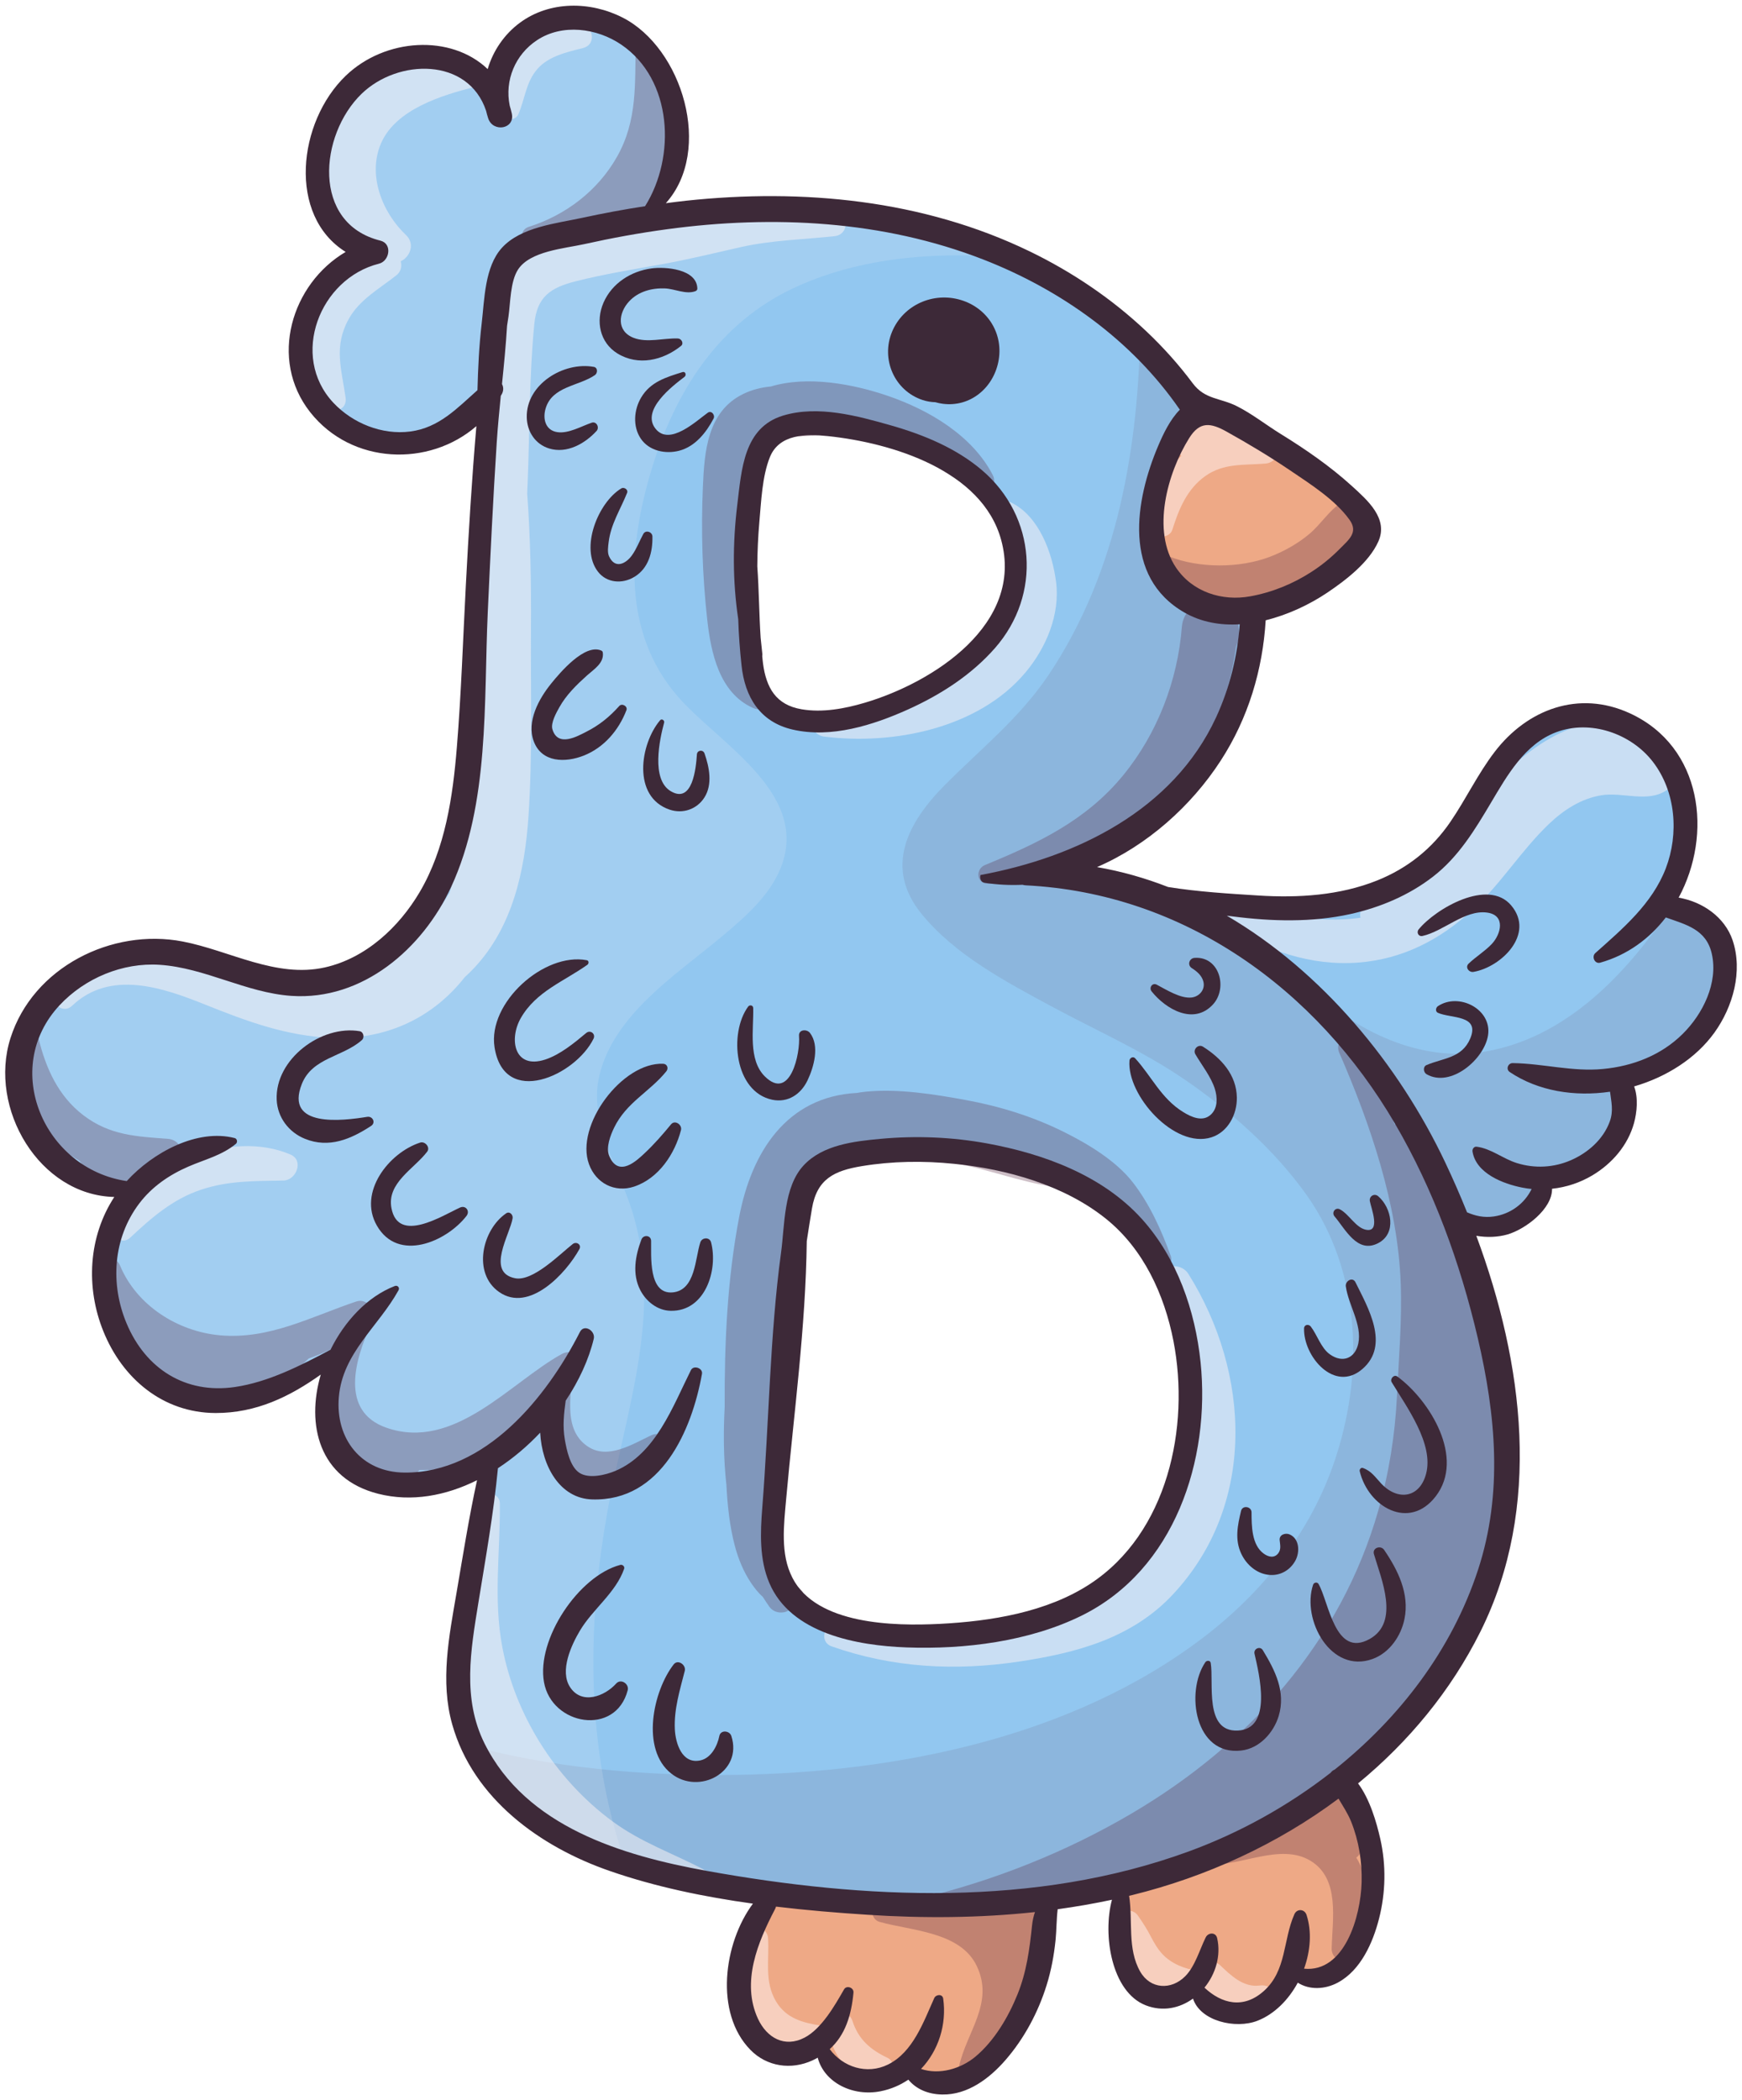 <svg width="1471" height="1773" viewBox="0 0 1471 1773" fill="none" xmlns="http://www.w3.org/2000/svg">
<g filter="url(#filter0_d_403_13834)">
<path d="M775.984 1743.05C776.139 1743.65 776.584 1744.14 777.163 1744.34C781.413 1745.79 785.953 1746.48 790.604 1746.48C802.375 1746.48 814.814 1741.98 824.784 1733.7C842.853 1718.64 854.358 1696.45 860.833 1680.52C868.666 1661.2 871.136 1642.35 873.339 1621.5C873.762 1617.68 874.541 1614.07 875.676 1610.78C875.876 1610.2 875.765 1609.53 875.387 1609.06C875.008 1608.57 874.407 1608.31 873.762 1608.4C829.768 1613.16 782.17 1613.92 732.324 1610.64C703.751 1608.8 678.628 1606.55 655.485 1603.79C654.617 1603.68 653.771 1604.24 653.526 1605.1C653.326 1605.79 653.081 1606.44 652.748 1607.04C637.571 1636.06 623.997 1669.93 638.372 1701.04C642.823 1710.63 649.721 1717.41 657.821 1720.15C664.92 1722.55 672.686 1721.73 680.274 1717.77C695.072 1709.98 706.176 1690.58 714.276 1676.38C715.055 1675.02 716.546 1675.36 716.969 1675.49C718.015 1675.82 718.994 1676.71 718.883 1677.98C716.88 1699.54 710.694 1714.34 699.412 1724.53C698.722 1725.16 698.61 1726.2 699.167 1726.96C711.361 1743.52 732.991 1749.23 750.637 1740.53C769.842 1731.05 779.143 1709.69 787.354 1690.84C788.423 1688.37 789.491 1685.95 790.537 1683.59C791.026 1682.5 792.384 1681.96 793.363 1682.1C794.142 1682.21 794.542 1682.65 794.653 1683.52C797.613 1704.66 790.804 1726.29 776.406 1741.36C775.983 1741.8 775.828 1742.45 775.984 1743.05Z" fill="#FFB88F"/>
<path d="M1099.65 1658.96C1099.94 1659.42 1100.45 1659.73 1101.01 1659.8C1110.77 1660.76 1119.56 1657.84 1127.13 1651.17C1143.15 1637.04 1150.96 1607.89 1151.59 1585.28C1152.12 1567.16 1149.01 1549.12 1142.6 1533.12C1140.39 1527.64 1137.3 1522.55 1134.32 1517.61C1133.5 1516.23 1132.67 1514.87 1131.85 1513.49C1131.58 1513.04 1131.16 1512.73 1130.65 1512.62C1130.13 1512.53 1129.62 1512.64 1129.2 1512.96C1079.06 1550.38 1019.09 1578.42 955.718 1594.07C955.161 1594.22 954.605 1594.36 954.026 1594.47L953.025 1594.69C952.113 1594.91 951.512 1595.8 951.645 1596.74C952.758 1603.84 952.914 1611.38 953.07 1618.7C953.381 1633.21 953.715 1648.21 961.214 1661.34C965.375 1668.61 971.851 1673.15 979.395 1674.15C987.406 1675.22 995.684 1672.13 1002.07 1665.68C1008.23 1659.49 1011.93 1650.59 1015.51 1642C1016.93 1638.59 1018.27 1635.35 1019.74 1632.39C1020.58 1630.65 1022.34 1630 1023.59 1630.16C1024.48 1630.27 1025.59 1630.76 1026.01 1632.59C1029.11 1646.05 1025.26 1661.09 1015.67 1672.84C1015.07 1673.58 1015.13 1674.67 1015.82 1675.31C1025.04 1683.97 1034.76 1688.31 1044.28 1688.31C1052.7 1688.31 1060.95 1684.9 1068.52 1678.09C1081.22 1666.63 1084.49 1651.55 1087.65 1636.97C1089.41 1628.85 1091.24 1620.46 1094.66 1612.76C1095.38 1611.18 1096.76 1610.29 1098.2 1610.38C1099.4 1610.44 1100.92 1611.22 1101.56 1613.2C1105.79 1626.24 1105.03 1641.93 1099.47 1657.4C1099.29 1657.91 1099.36 1658.49 1099.65 1658.96Z" fill="#FFB88F"/>
<path d="M1041.15 767.841L1036.25 767.218C1035.41 767.107 1034.58 767.596 1034.29 768.42C1034.01 769.243 1034.34 770.133 1035.1 770.578C1110.2 814.483 1177.18 890.142 1218.84 978.13C1225.42 992.105 1231.61 1006.21 1237.2 1020.1C1237.37 1020.54 1237.71 1020.9 1238.15 1021.08C1244.41 1023.79 1250.21 1025.13 1256 1025.13C1257.91 1025.13 1259.83 1024.97 1261.74 1024.7C1276.32 1022.59 1288.76 1013.56 1295.01 1000.49C1295.28 999.96 1295.25 999.337 1294.94 998.825C1294.65 998.313 1294.12 997.979 1293.54 997.913C1291.09 997.668 1288.51 997.289 1285.91 996.778C1277.18 995.086 1248.48 987.966 1245.25 967.738C1245.16 967.204 1245.36 966.558 1245.76 966.158C1246.16 965.735 1246.59 965.78 1246.72 965.802C1253.57 966.67 1259.63 969.807 1266.01 973.145C1270.57 975.526 1275.29 977.974 1280.37 979.554C1296.03 984.428 1312.25 983.582 1327.27 977.062C1343.47 970.03 1355.78 957.769 1361.03 943.438C1363.97 935.449 1362.95 928.395 1361.97 921.563C1361.77 920.161 1361.57 918.759 1361.39 917.358C1361.32 916.868 1361.08 916.423 1360.7 916.134C1360.32 915.844 1359.81 915.711 1359.34 915.778C1328.01 920.339 1298.37 914.554 1275.92 899.444C1274.69 898.621 1274.89 897.441 1275.05 896.974C1275.31 896.151 1275.96 895.105 1277.43 895.194C1287.93 895.35 1298.48 896.663 1308.69 897.931C1323.36 899.756 1338.53 901.647 1353.89 900.156C1381.33 897.53 1404.96 887.138 1422.21 870.07C1437.56 854.894 1453.34 827.612 1447.31 800.731C1442.9 781.082 1427.48 775.741 1412.57 770.578C1410.81 769.978 1409.05 769.355 1407.32 768.732C1406.58 768.464 1405.74 768.709 1405.27 769.332C1390.94 787.913 1372.11 800.909 1350.8 806.873C1349.1 807.34 1348.24 806.116 1347.95 805.56C1347.37 804.469 1347.26 802.867 1348.39 801.844L1352.11 798.55C1374.34 778.812 1397.3 758.406 1408.36 729.656C1420.36 698.368 1416 662.386 1397.26 638.019C1377.45 612.295 1342.21 601.524 1313.41 612.428C1287.38 622.264 1272.31 647.699 1259 670.129L1257.47 672.711C1244.92 693.829 1230.7 717.773 1209.11 734.507C1189.98 749.349 1166.77 759.875 1140.08 765.816C1111.78 772.136 1079.4 772.781 1041.15 767.841ZM1243.98 814.706C1242.63 814.928 1241.4 814.06 1240.96 813.148C1240.53 812.302 1240.71 811.501 1241.47 810.767C1244.14 808.23 1247.16 805.871 1250.1 803.601C1253.82 800.709 1257.67 797.727 1260.98 794.233C1266.15 788.781 1270.13 779.68 1267.73 772.848C1266.61 769.688 1263.7 765.705 1256.02 764.637C1254.71 764.459 1253.42 764.37 1252.1 764.37C1241.65 764.37 1231.59 769.844 1221.82 775.162C1214.52 779.146 1207.64 782.884 1200.77 784.397C1199.79 784.62 1199.32 784.108 1199.14 783.819C1198.88 783.351 1198.74 782.55 1199.37 781.816C1208.91 770.156 1234.06 753.177 1254.57 753.043C1263.01 753.088 1269.91 755.869 1274.74 761.61C1281.12 769.199 1282.79 777.877 1279.59 786.667C1274.25 801.287 1257.29 812.391 1243.98 814.706ZM1205.33 896.841C1208.85 895.327 1212.56 894.215 1216.17 893.124C1226.71 889.92 1237.6 886.627 1243.16 873.564C1245.47 868.112 1245.7 863.84 1243.89 860.48C1240.87 854.872 1233.06 853.448 1225.51 852.068C1221.51 851.334 1217.72 850.644 1214.99 849.398C1214.76 849.287 1214.52 849.108 1214.48 848.641C1214.43 848.018 1214.76 847.284 1215.23 846.972C1219.15 844.346 1223.87 843.033 1228.72 843.033C1233.9 843.033 1239.24 844.524 1243.89 847.484C1252.04 852.647 1256.11 860.925 1254.8 869.648C1253.06 881.308 1242.22 894.704 1229.59 900.802C1223.4 903.783 1214.21 906.298 1205.53 901.291C1204.73 900.824 1204.17 899.644 1204.26 898.532C1204.28 897.953 1204.51 897.197 1205.33 896.841Z" fill="#92C7F0"/>
<path d="M991.567 476.22C1002.85 492.998 1021.76 502.433 1042.86 502.433C1047.22 502.433 1051.67 502.033 1056.19 501.21C1074.39 497.894 1092.46 490.684 1108.37 480.381C1117.05 474.773 1125.15 468.186 1132.49 460.798L1134.61 458.707C1141.88 451.519 1148.76 444.732 1141.19 433.984C1130.07 418.229 1111.31 405.634 1094.75 394.53L1090.26 391.503C1074.08 380.555 1056.52 369.851 1036.63 358.792C1022.83 351.137 1012.37 349.49 1002.72 364.845C982.688 396.755 970.672 445.244 991.567 476.22Z" fill="#FFB88F"/>
<path d="M337.693 362.665C340.697 362.665 343.724 362.465 346.706 362.086C368.536 359.238 383.49 345.664 397.954 332.557C400.09 330.621 402.226 328.685 404.407 326.771C404.785 326.437 405.008 325.97 405.03 325.458C405.475 308.858 406.254 289.209 408.613 269.159C408.991 265.888 409.325 262.416 409.681 258.834C411.417 240.364 413.397 219.446 425.258 206.451C438.276 192.142 460.974 187.781 481.001 183.931C484.917 183.174 488.723 182.44 492.306 181.661C509.663 177.878 527.42 174.585 545.067 171.892C545.578 171.803 546.046 171.514 546.335 171.069C572.349 129.656 570.212 62.431 525.595 32.145C506.28 19.06 476.217 12.829 452.584 28.384C433.536 40.934 424.145 63.343 428.685 85.663C429.464 88.244 429.998 90.269 430.421 92.249C431.6 97.657 428.529 100.55 425.28 101.462C421.208 102.597 415.867 100.883 414.02 95.498C413.375 93.607 412.797 91.56 412.218 89.045C406.254 71.065 392.769 58.67 374.232 54.13C350.511 48.3 322.294 56.289 304.025 73.98C281.638 95.676 270.935 132.015 278.568 160.365C282.529 175.074 293.077 194.056 320.781 200.954C325.588 202.134 326.1 206.161 326.122 207.852C326.122 211.457 323.852 215.841 319.624 216.887C293.878 223.34 273.027 243.857 265.194 270.45C257.962 295.039 263.414 319.383 280.17 337.252C295.28 353.363 316.664 362.665 337.693 362.665Z" fill="#92C7F0"/>
<path d="M106.642 994.866C107.243 994.932 107.844 994.732 108.244 994.287C129.206 971.344 166.124 950.382 197.678 958.527C198.034 958.616 198.168 959.016 198.19 959.195C198.279 959.595 198.19 960.018 197.945 960.218C189.667 967.094 180.076 970.721 169.951 974.549C166.101 975.995 162.14 977.508 158.246 979.2C140.244 986.988 126.024 997.714 115.944 1011.04C94.492 1039.39 90.375 1078.85 105.151 1113.98C122.086 1154.33 156.956 1174.8 198.457 1168.75C226.295 1164.7 252.865 1151.44 279.902 1137.02C280.236 1136.84 280.503 1136.55 280.681 1136.22C293.165 1110.91 312.547 1091.67 333.909 1083.39C334.466 1083.16 334.755 1083.41 334.844 1083.52C335.044 1083.74 335.044 1084.05 334.844 1084.41C329.147 1094.71 321.826 1104.22 314.728 1113.38C300.797 1131.41 286.422 1150.03 284.264 1175.25C282.662 1193.96 287.869 1210.96 298.973 1223.16C309.521 1234.73 324.23 1240.89 341.565 1241.03C341.809 1241.03 342.032 1241.03 342.277 1241.03C421.808 1241.03 472.945 1157.38 491.281 1121.33C492.549 1118.86 494.419 1118.92 495.776 1119.44C498.157 1120.3 500.249 1123.11 499.581 1125.87C495.531 1142.74 487.431 1160.6 476.149 1177.49C475.993 1177.72 475.904 1177.98 475.86 1178.25C474.302 1189.71 473.189 1200.15 475.148 1211.59C477.15 1223.13 480.266 1235.62 488.166 1240.87C496.421 1246.37 510.686 1243.54 520.41 1239.42C550.206 1226.76 565.205 1195.14 578.445 1167.26C580.67 1162.56 582.873 1157.93 585.076 1153.51C585.766 1152.1 587.435 1152.1 588.659 1152.5C589.66 1152.84 591.285 1153.86 590.996 1155.53C586.501 1180.52 566.673 1261.97 500.249 1260.07C473.145 1259.32 459.326 1231.21 457.946 1205.4C457.902 1204.66 457.435 1204.04 456.767 1203.8C456.077 1203.55 455.321 1203.73 454.831 1204.26C444.061 1215.7 432.156 1225.69 419.494 1233.99C419.026 1234.31 418.737 1234.79 418.693 1235.33C415.6 1267.35 410.281 1299.71 405.118 1330.97C404.139 1336.89 403.16 1342.83 402.203 1348.75L401.803 1351.27C395.439 1390.5 388.829 1431.04 407.566 1468.67C443.616 1541.15 527.442 1564.74 596.448 1577.22C665.498 1589.68 729.163 1595.91 788.066 1595.91C868.643 1595.91 940.23 1584.23 1004.3 1560.82C1047.89 1544.89 1088.46 1522.41 1124.88 1494C1125.04 1493.88 1125.17 1493.73 1125.28 1493.57C1125.84 1492.75 1126.71 1492.08 1127.84 1491.59C1128 1491.53 1128.13 1491.44 1128.27 1491.35C1186.77 1444.71 1228.78 1386.16 1249.81 1322.03C1268.12 1266.26 1268.06 1203.62 1249.59 1124.89C1233.63 1056.93 1210.07 996.001 1179.6 943.796C1108.26 821.672 994.015 747.994 866.262 741.629C865.394 741.562 864.705 741.451 864.059 741.229C863.859 741.162 863.636 741.14 863.414 741.14C852.732 741.651 842.029 741.073 831.592 739.426C830.925 739.315 830.413 738.981 830.079 738.402C829.723 737.824 829.568 737.023 829.59 736.244C886.201 725.607 986.027 694.142 1028.53 602.527C1039.79 578.16 1046.6 551.479 1048.76 523.196C1048.8 522.662 1048.6 522.15 1048.25 521.794C1047.87 521.416 1047.38 521.238 1046.84 521.26C1029.53 522.328 1014.15 519.079 1001.09 511.558C942.856 478.112 966.778 403.565 979.751 373.079C984.113 362.843 989.654 351.271 997.62 343.193C998.221 342.57 998.31 341.613 997.821 340.901C959.969 285.826 900.71 240.541 830.925 213.415C752.684 182.951 662.672 174.339 563.336 187.758C540.482 190.851 516.738 195.101 492.794 200.442C489.812 201.11 486.408 201.71 482.803 202.378C465.824 205.449 444.706 209.254 436.005 222.65C430.798 230.661 429.685 242.856 428.684 253.626C428.372 256.986 428.083 260.191 427.683 262.994L427.26 265.754C426.993 267.445 426.726 269.114 426.481 270.961C425.502 287.139 423.9 303.45 422.208 320.117C422.164 320.473 422.253 320.852 422.431 321.163C423.522 323.166 423.499 325.547 422.32 327.817C422.03 328.306 421.719 328.818 421.429 329.352C421.296 329.575 421.229 329.82 421.207 330.064C419.827 343.972 418.604 356.523 417.78 369.207C414.62 418.052 412.284 467.075 410.192 512.804C409.547 527.068 409.191 542 408.857 556.42C407.344 620.663 405.764 687.088 379.439 744.077C358.788 788.783 311.568 839.43 246.367 834.957C227.408 833.644 209.027 827.681 191.247 821.917C173.178 816.043 154.486 809.99 135.014 808.721C103.527 806.696 71.483 819.581 49.275 843.258C26.71 867.335 19.745 900.403 30.671 931.712C42.332 965.47 71.483 989.681 106.642 994.866ZM304.447 872.631C298.528 877.927 290.984 881.377 283.685 884.715C271.491 890.278 258.896 895.997 253.177 910.483C249.171 920.608 249.416 928.575 253.911 934.182C264.97 947.957 299.151 942.483 310.388 940.68C311.946 940.435 313.059 941.326 313.437 942.305C313.615 942.794 313.904 944.04 312.369 945.019C297.17 954.989 278.878 964.068 258.272 955.768C244.809 950.338 236.064 938.277 235.463 924.324C234.862 910.016 241.827 895.396 254.534 884.203C268.687 871.741 287.423 865.688 303.401 868.381C304.469 868.559 304.87 869.605 305.003 870.028C305.226 870.851 305.159 871.986 304.447 872.631ZM359.322 967.116C356.273 971.144 352.246 974.972 347.973 978.999C337.537 988.88 325.72 1000.05 328.791 1016.25C330.149 1023.48 333.398 1028.4 338.382 1030.85C350.31 1036.7 369.559 1026.95 382.287 1020.48C384.913 1019.14 387.272 1017.94 389.23 1017.05C390.632 1016.43 391.922 1016.65 392.724 1017.63C393.347 1018.41 393.658 1019.88 392.501 1021.35C382.599 1034.1 362.326 1046.94 344.235 1045.67C333.62 1044.91 325.387 1039.53 319.757 1029.67C312.747 1017.43 314.928 1005.41 317.999 997.514C324.118 981.692 339.161 967.517 355.384 962.265C355.628 962.176 355.873 962.154 356.118 962.154C357.275 962.154 358.432 962.933 359.1 963.868C359.5 964.424 360.279 965.826 359.322 967.116ZM625.131 416.004C628.469 387.321 631.941 357.658 661.782 348.601C691.311 339.655 725.091 349.268 752.217 356.99C784.728 366.314 809.585 378.553 828.21 394.486C849.907 413.045 862.946 438.458 864.905 466.029C866.885 493.6 857.584 520.57 838.758 542C820.911 562.294 796.433 579.562 765.991 593.292C727.361 610.694 695.828 616.19 669.637 610.138C639.017 603.039 630.071 577.537 627.957 557.421C626.489 543.557 625.577 530.873 625.154 518.434C620.547 487.28 620.28 455.881 624.352 422.458C624.619 420.322 624.864 418.185 625.131 416.004ZM841.206 301.203C836.733 323.277 817.417 337.831 796.277 335.071C794.163 334.826 792.072 334.292 790.291 333.825C790.158 333.781 790.024 333.758 789.869 333.758C786.353 333.647 782.926 333.068 779.677 332C768.84 328.395 760.25 320.696 755.488 310.304C750.682 299.801 750.459 287.606 754.909 276.858C763.9 255.162 787.932 244.057 810.853 251C833.039 257.698 845.79 278.816 841.206 301.203ZM912.615 1358.32C873.584 1377.59 821.401 1387.07 765.68 1385C723.088 1383.44 668.68 1372.87 651.234 1331.46C642.934 1311.77 643.913 1289 645.492 1269.24C647.54 1243.41 648.986 1216.64 650.366 1190.73C652.814 1145.09 655.328 1097.87 661.337 1053.84C662.004 1048.92 662.494 1043.69 662.983 1038.17C664.808 1018.03 666.878 995.199 679.918 981.158C696.073 963.734 723.578 961.175 743.65 959.306C753.975 958.349 764.3 957.859 774.581 957.859C794.364 957.859 814.013 959.64 833.306 963.156C890.963 973.726 934.534 994.977 962.862 1026.29C989.654 1055.97 1007.12 1098.56 1012.04 1146.25C1019.98 1223.42 992.324 1318.98 912.615 1358.32ZM633.164 846.929C633.164 846.907 633.164 846.907 633.164 846.929C633.342 846.662 633.587 846.595 633.765 846.595C633.832 846.595 633.899 846.618 633.943 846.618C634.055 846.662 634.188 846.729 634.211 847.063C634.3 850.824 634.166 854.918 634.01 859.257C633.432 875.702 632.786 894.372 644.58 906.055C650.766 912.152 656.552 914.021 661.804 911.574C673.086 906.3 677.425 881.621 676.513 870.384C676.402 869.093 676.847 868.27 677.87 867.869C679.228 867.335 681.431 867.713 682.521 869.137C691.622 881.02 683.078 901.36 680.252 907.323C674.599 919.184 663.94 925.059 652.436 922.656C638.483 919.718 631.562 908.747 628.224 900.047C621.593 882.734 623.707 859.903 633.164 846.929ZM1016.27 834.023C1018.29 830.996 1018.83 827.369 1017.8 823.831C1016.13 817.978 1011.37 814.329 1007.41 811.792C1006.28 811.08 1005.79 809.945 1006.1 808.744C1006.34 807.764 1007.23 806.585 1008.9 806.474C1016.65 805.917 1023.06 809.678 1026.44 816.732C1030.58 825.322 1029.13 836.025 1022.92 842.768C1017.96 848.131 1012.02 850.712 1005.28 850.512C992.769 850.067 980.552 840.187 973.877 831.842C973.12 830.885 973.298 829.839 973.81 829.216C974.01 828.971 974.388 828.637 974.967 828.637C975.256 828.637 975.59 828.727 975.969 828.927C977.103 829.528 978.327 830.195 979.618 830.907C987.718 835.336 997.776 840.877 1006.34 839.942C1010.46 839.475 1014.07 837.316 1016.27 834.023ZM1023.88 938.143C1031.58 930.867 1029.02 919.295 1027.55 914.645C1025.21 907.257 1020.65 900.225 1016.22 893.46C1014.33 890.545 1012.53 887.808 1010.95 885.071C1010.15 883.713 1010.77 882.356 1011.55 881.599C1011.91 881.243 1013.24 880.153 1014.82 881.132C1027.35 888.987 1042.35 902.539 1042.64 922.633C1042.79 934.805 1036.52 949.937 1022.39 954.455C1011.13 958.037 997.598 954.188 984.291 943.617C966.689 929.665 954.339 907.257 955.563 891.502C955.607 890.968 956.052 890.545 956.43 890.411C956.742 890.3 956.965 890.367 957.209 890.611C961.994 895.885 966.155 901.604 970.161 907.145C977.793 917.693 985.67 928.619 998.176 936.319C1005.36 940.769 1015.85 945.798 1023.88 938.143ZM1082.58 1297.86C1082.51 1297.26 1082.43 1296.66 1082.38 1296.06C1082.27 1294.92 1082.65 1294.08 1083.49 1293.45C1084.74 1292.56 1086.79 1292.39 1088.28 1293.05C1090.86 1294.17 1092.66 1296.17 1093.66 1299.02C1095.06 1303.07 1094.55 1308.34 1092.35 1312.5C1088.1 1320.45 1080.09 1324.74 1071.37 1323.72C1062.53 1322.67 1054.3 1316.33 1049.91 1307.16C1044.6 1296.1 1046.6 1285.15 1049.76 1271.98C1050.16 1270.38 1051.41 1270.15 1052.14 1270.15C1052.3 1270.15 1052.41 1270.15 1052.5 1270.18C1053.43 1270.29 1055.03 1270.96 1055.03 1272.76V1273.2C1055.1 1285.06 1055.21 1301.31 1066.11 1309.12C1071.79 1313.24 1077.44 1312.95 1080.87 1308.38C1083.47 1304.94 1083 1301.18 1082.58 1297.86ZM1019.32 1400.29C1019.43 1400.13 1019.65 1400 1019.96 1400C1020.14 1400 1020.36 1400.04 1020.59 1400.18C1021.21 1403.92 1021.23 1409.21 1021.28 1414.8C1021.36 1428.44 1021.45 1445.44 1030.15 1453.74C1033.89 1457.32 1038.92 1459.01 1045.13 1458.77C1051.96 1458.5 1057.28 1455.99 1060.93 1451.23C1071.59 1437.34 1064.8 1407.74 1061.55 1393.52L1061.13 1391.7C1060.84 1390.36 1061.66 1389.52 1062.44 1389.21C1062.8 1389.05 1064.04 1388.7 1064.85 1390.05C1074.79 1406.48 1084.03 1424.17 1078.06 1444.08C1074.26 1456.7 1063.49 1470.23 1047.98 1472.01C1031.73 1473.88 1022.83 1465.2 1018.23 1457.61C1008.55 1441.72 1009.06 1415.47 1019.32 1400.29ZM570.3 1402.25C570.968 1401.4 571.702 1401.11 572.414 1401.11C572.971 1401.11 573.483 1401.29 573.928 1401.51C575.552 1402.31 576.954 1404.25 576.465 1406.14C575.908 1408.3 575.33 1410.46 574.773 1412.64C571.102 1426.59 567.319 1441.01 568.031 1455.97C568.431 1464.69 571.369 1475.93 578.334 1481.27C582.139 1484.18 586.701 1485.09 591.908 1483.94C601.855 1481.71 607.44 1470.72 609.221 1461.95C609.599 1460.08 611.045 1459.7 611.891 1459.66C613.337 1459.57 615.295 1460.42 615.852 1462.15C619.791 1474.32 616.03 1485.83 605.772 1492.97C596.403 1499.47 580.559 1501.89 567.897 1491.86C543.753 1472.72 552.587 1425.06 570.3 1402.25ZM593.377 668.195C587.502 677.497 576.509 681.346 566.028 677.786C556.125 674.426 549.383 667.194 546.535 656.891C541.506 638.755 549.094 616.747 558.796 605.242C558.885 605.331 559.085 605.531 559.085 605.531C554.234 623.534 548.604 655.266 565.338 665.391C570.234 668.351 574.618 668.885 578.378 666.927C585.165 663.388 589.06 652.329 590.306 633.058C590.372 631.834 591.285 631.612 591.574 631.567C591.841 631.523 592.82 631.478 593.243 632.68C598.628 648.145 598.673 659.761 593.377 668.195ZM526.196 409.729C526.641 409.729 527.13 409.93 527.464 410.219C527.909 410.597 528.043 410.998 527.865 411.443C526.218 415.559 524.304 419.609 522.435 423.504C518.006 432.85 513.445 442.53 512.132 453.634L512.02 454.48C511.598 457.951 511.019 462.735 512.555 466.229C515.203 472.148 518.83 473.706 521.411 473.973C526.73 474.552 531.87 470.279 534.941 466.073C537.634 462.357 539.659 458.129 541.595 454.034C542.618 451.876 543.642 449.74 544.754 447.67C545.422 446.424 546.601 446.557 547.091 446.669C548.07 446.891 549.049 447.692 549.071 448.961C549.272 459.776 546.935 474.195 534.518 481.561C525.995 486.657 513.578 486.924 506.324 477.533C500.939 470.59 499.158 460.376 501.339 448.783C504.366 432.627 514.312 416.605 525.55 409.863C525.773 409.774 525.973 409.729 526.196 409.729ZM466.825 574.199C481.668 555.863 494.285 546.116 503.053 546.116C504.41 546.116 505.678 546.361 506.858 546.829C507.169 546.94 507.214 546.962 507.236 547.363C507.948 553.638 502.964 557.777 497.668 562.161C496.555 563.073 495.465 563.985 494.441 564.92C486.185 572.397 476.861 581.298 470.742 592.269L470.564 592.603C467.916 597.365 462.975 606.243 464.756 612.229C466.069 616.68 468.427 619.64 471.787 621.086C478.975 624.179 488.678 619.172 494.463 616.19L495.643 615.59C506.413 610.182 515.492 603.106 524.282 593.292C524.927 592.58 525.995 592.936 526.485 593.226C526.774 593.404 527.664 594.027 527.286 595.006C520.543 612.563 507.793 626.137 492.282 632.257C481.824 636.396 471.12 636.908 463.665 633.592C458.414 631.255 454.631 627.116 452.45 621.264C445.663 603.128 460.238 582.299 466.825 574.199ZM512.288 925.281C525.639 906.99 543.263 895.819 558.618 895.819C559.085 895.819 559.53 895.841 559.975 895.841C560.999 895.885 561.466 896.419 561.666 896.864C561.933 897.443 561.978 898.378 561.288 899.223C555.814 905.988 549.383 911.529 543.152 916.892C533.45 925.259 523.392 933.893 516.938 947.222C513.334 954.677 509.662 965.114 512.755 972.524C515.158 978.265 518.541 981.647 522.791 982.538C531.202 984.318 540.326 975.773 545.222 971.189L545.578 970.855C554.234 962.777 562.134 953.498 568.053 946.288C569.166 944.93 570.545 945.353 571.257 945.709C572.548 946.377 573.705 947.935 573.282 949.537C568.654 967.317 556.148 988.857 534.919 995.956C519.809 1000.99 504.744 993.53 499.114 978.243C493.84 963.956 498.869 943.64 512.288 925.281ZM543.33 1043.04C543.798 1041.82 544.866 1041.31 545.823 1041.31C545.978 1041.31 546.112 1041.33 546.267 1041.35C546.913 1041.46 547.959 1041.89 548.003 1043.55C548.026 1044.91 548.026 1046.51 548.003 1048.29C547.936 1059.91 547.825 1077.49 556.326 1085.23C559.508 1088.13 563.58 1089.33 568.431 1088.84C584.409 1087.19 587.813 1070.08 590.551 1056.31C591.352 1052.23 592.13 1048.41 593.132 1045.33C593.621 1043.84 594.979 1043.27 596.203 1043.27C596.804 1043.29 598.25 1043.51 598.717 1045.25C602.589 1060.11 599.14 1078.25 590.373 1089.35C584.275 1097.05 575.953 1100.97 566.362 1100.79C556.771 1100.61 547.313 1094.09 542.24 1084.21C536.587 1073.28 536.944 1059.82 543.33 1043.04ZM600.92 348.512C593.288 363.043 583.941 371.855 573.127 374.726C562.913 377.441 549.494 375.549 542.551 365.224C536.499 356.234 536.654 343.082 542.974 332.512C550.295 320.206 562.534 316.379 575.463 312.307L577.043 311.817C577.065 311.839 577.154 311.995 577.154 312.218C577.154 312.329 577.11 312.574 576.909 312.729C568.298 319.294 550.407 332.935 548.649 346.821C548.07 351.293 549.25 355.388 552.098 359.037C563.447 373.435 582.673 358.392 594.178 349.402C595.891 348.067 597.427 346.865 598.717 345.931C599.073 345.664 599.63 345.396 600.319 345.997C600.943 346.554 601.365 347.666 600.92 348.512ZM586.612 240.141C582.028 241.854 576.821 240.653 571.324 239.362C568.142 238.605 564.871 237.849 561.711 237.715C548.604 237.159 537.389 241.209 530.001 249.131C524.037 255.518 521.3 263.707 522.858 270.538C523.748 274.477 526.485 279.818 534.385 282.911C542.195 285.982 551.03 285.114 559.552 284.29C564.092 283.845 568.387 283.423 572.437 283.578C573.238 283.601 574.083 284.313 574.373 285.181C574.64 285.982 574.262 286.382 573.972 286.627C561.044 297.019 540.704 304.118 522.39 292.88C508.994 284.669 504.454 267.957 511.353 252.224C517.895 237.27 532.493 226.878 550.407 224.453C552.387 224.186 554.835 224.03 557.505 224.03C565.984 224.03 576.776 225.677 582.762 230.795C585.61 233.243 587.035 236.158 587.101 239.74C587.079 239.874 586.812 240.052 586.612 240.141ZM501.295 311.172C496.844 314.22 491.281 316.312 485.896 318.337C474.614 322.565 462.953 326.949 458.992 340.278C457.19 346.242 457.724 352.317 460.417 356.501C462.597 359.905 466.091 362.019 470.475 362.62C477.907 363.688 486.007 360.306 493.15 357.324C495.643 356.278 498.001 355.299 500.204 354.542C501.384 354.142 502.118 354.765 502.496 355.366C503.075 356.278 503.231 357.68 502.341 358.615C493.395 368.361 478.73 377.24 464.355 372.923C453.852 369.786 446.887 360.15 446.598 348.378C446.331 337.541 451.293 327.194 460.55 319.249C469.74 311.372 482.135 306.855 493.751 306.855C496.243 306.855 498.691 307.055 501.05 307.478C501.45 307.567 502.029 307.767 502.207 308.59C502.43 309.547 502.029 310.682 501.295 311.172ZM494.953 808.988C489.478 812.86 483.626 816.376 477.974 819.759C463.153 828.638 447.821 837.828 438.297 854.406C431.51 866.178 431.132 880.308 437.363 888.008C442.258 894.061 450.648 895.552 460.928 892.191C474.124 887.874 486.341 877.638 496.154 869.427C497.267 868.492 498.38 868.715 499.047 869.249C499.693 869.761 500.182 870.762 499.581 872.03C489.679 892.347 461.039 909.437 441.813 906.544C429.618 904.697 421.875 895.44 419.427 879.752C416.89 863.53 424.812 844.682 440.589 829.394C454.898 815.553 472.277 807.653 487.632 807.653C490.213 807.653 492.728 807.876 495.175 808.321C495.22 808.477 495.131 808.855 494.953 808.988ZM429.307 1021.5C429.53 1021.5 429.752 1021.57 429.997 1021.72C430.754 1022.21 431.243 1023.28 431.087 1024.19C430.575 1027.38 428.929 1031.87 427.148 1036.63C422.943 1047.98 418.181 1060.87 422.943 1069.41C425.079 1073.26 428.996 1075.78 434.536 1076.89C447.643 1079.54 465 1064.56 477.684 1053.64C480.377 1051.3 482.803 1049.23 484.783 1047.65C485.74 1046.89 486.853 1047.12 487.454 1047.65C487.854 1048.01 488.233 1048.63 487.654 1049.65C480.222 1063.14 462.352 1084.81 443.504 1089.17C435.827 1090.95 428.751 1089.62 422.453 1085.21C414.131 1079.38 409.591 1069.97 409.658 1058.69C409.747 1044.18 417.313 1029.36 428.462 1021.79C428.773 1021.59 429.04 1021.5 429.307 1021.5ZM525.328 1319.82C521.3 1331.42 512.777 1341.14 504.544 1350.55C498.736 1357.19 492.727 1364.06 488.21 1371.6C480.934 1383.82 470.185 1406.52 479.865 1421.32C483.559 1426.97 488.856 1430.2 495.175 1430.69C505.256 1431.46 515.759 1425.12 521.678 1418.49C523.303 1416.67 525.239 1417.42 525.995 1417.82C527.486 1418.63 528.844 1420.41 528.31 1422.5C523.525 1440.86 508.927 1446.84 496.844 1446.37C481.69 1445.77 464.578 1435.05 461.173 1415.73C454.987 1380.68 489.189 1328.19 524.26 1318.89C524.304 1318.87 524.371 1318.87 524.438 1318.87C524.705 1318.87 525.016 1319 525.216 1319.22C525.439 1319.51 525.35 1319.73 525.328 1319.82ZM1159.58 1013.83C1159.11 1012.13 1158.71 1010.69 1158.53 1009.71C1158.26 1008.26 1158.97 1007.28 1159.71 1006.86C1160.62 1006.33 1161.71 1006.48 1162.62 1007.26C1169.12 1012.89 1172.99 1022.48 1172.06 1030.6C1171.57 1034.74 1169.59 1040.39 1162.91 1043.87C1149.9 1050.65 1141.22 1038.88 1133.58 1028.51C1131.76 1026.02 1130.02 1023.68 1128.31 1021.68C1127.44 1020.66 1127.71 1019.57 1128.22 1018.94C1128.42 1018.7 1128.89 1018.25 1129.6 1018.25C1129.91 1018.25 1130.25 1018.34 1130.65 1018.54C1133.65 1020.14 1136.39 1023.02 1139.28 1026.06C1143.29 1030.29 1147.43 1034.65 1152.77 1035.83C1156.02 1036.57 1158.53 1036.03 1160.18 1034.28C1164.12 1030.18 1161.49 1020.72 1159.58 1013.83ZM1110.53 1334.47C1110.66 1334.09 1111.02 1333.91 1111.31 1333.86C1111.33 1333.86 1111.35 1333.86 1111.38 1333.86C1111.67 1333.86 1111.8 1334.02 1111.89 1334.18C1113.94 1337.78 1115.85 1343.37 1117.85 1349.29C1122.66 1363.39 1128.13 1379.42 1139.39 1383.75C1144.69 1385.78 1150.74 1384.96 1157.37 1381.28C1181.29 1368.02 1171.19 1336.53 1164.49 1315.71C1163.56 1312.81 1162.69 1310.05 1161.93 1307.54C1161.38 1305.65 1162.49 1304.8 1163.23 1304.45C1164.49 1303.85 1166.3 1304 1167.3 1305.45C1177.51 1320.45 1188.68 1340.47 1184.21 1362.39C1181.14 1377.5 1171.04 1390.21 1158.49 1394.79C1146.22 1399.24 1134.1 1396.48 1124.35 1386.98C1110.84 1373.83 1104.9 1351.24 1110.53 1334.47ZM1180.74 1270.91C1166.54 1267.84 1153.88 1254.11 1149.94 1237.58C1149.92 1237.49 1149.96 1237.29 1150.27 1237C1155.48 1238.87 1158.29 1242.07 1161.85 1246.14C1162.89 1247.32 1163.96 1248.57 1165.14 1249.82C1172.57 1257.69 1181.83 1261.16 1189.91 1259.12C1197.61 1257.16 1203.32 1250.64 1205.97 1240.71C1212.03 1218.04 1194.82 1190.76 1182.27 1170.82C1180.32 1167.7 1178.45 1164.74 1176.76 1161.96C1176.31 1161.25 1176.71 1160.29 1177.31 1159.76C1177.87 1159.25 1178.42 1159.16 1178.94 1159.56C1195.85 1172.02 1215.72 1197.23 1219.35 1223.18C1221.24 1236.71 1218.37 1248.5 1210.85 1258.23C1202.61 1268.84 1191.93 1273.34 1180.74 1270.91ZM1148.81 1130.41C1150.9 1120.15 1147.14 1109.78 1143.49 1099.74C1141.22 1093.49 1139.06 1087.57 1138.28 1081.76C1138.06 1080.12 1139.35 1078.58 1140.68 1078.18C1141.71 1077.87 1142.46 1078.27 1143.02 1079.38C1143.84 1081.07 1144.73 1082.83 1145.65 1084.66C1155.84 1104.91 1169.81 1132.68 1149.34 1150.39C1139.75 1158.69 1130.74 1157.16 1124.88 1154.37C1112.44 1148.48 1102.63 1131.96 1103.03 1117.57C1103.05 1116.97 1103.28 1116.61 1103.72 1116.48C1103.83 1116.43 1103.99 1116.41 1104.14 1116.41C1104.59 1116.41 1105.12 1116.61 1105.5 1117.1C1107.44 1119.61 1109.06 1122.66 1110.8 1125.89C1113.8 1131.48 1116.9 1137.26 1121.92 1140.87C1127.64 1144.96 1133.63 1146.12 1138.75 1144.11C1143.82 1142.05 1147.4 1137.19 1148.81 1130.41Z" fill="#92C7F0"/>
<path opacity="0.1" d="M1417.42 753.846C1418.98 750.997 1420.38 748.06 1421.71 745.1C1382.68 809.01 1327.96 870.873 1254.93 883.602C1207.29 891.924 1162.49 873.899 1124.51 845.994C1080.73 813.839 1045.31 766.174 994.194 746.035C991.546 745.657 988.876 745.279 986.25 744.856C966.934 737.312 946.907 731.615 926.256 728.055C968.781 709.696 1005.88 676.451 1030.62 638.354C1054.1 602.238 1066.18 561.382 1068.72 519.68C1087.66 515.007 1105.93 506.328 1120.79 496.315C1136.43 485.789 1155.99 470.813 1163.87 453.122C1172.51 433.784 1154.61 418.319 1141.71 406.525C1123.3 389.791 1102.74 375.571 1081.6 362.531C1069.16 354.876 1057.66 345.686 1044.6 339.054C1030.38 331.8 1017.43 333.469 1007.1 319.628C995.351 303.873 982.178 289.208 967.914 275.723C966.267 274.165 964.553 272.674 962.884 271.161C962.261 321.986 957.566 372.611 946.039 422.191C934.223 472.949 914.64 522.217 885.578 565.61C861.122 602.082 828.366 628.051 797.724 658.871C766.437 690.359 746.276 728.389 778.231 767.576C806.359 802.068 848.973 824.587 887.47 845.371C925.099 865.688 965.132 883.201 1000.49 907.457C1038.99 933.871 1076.13 966.538 1103.25 1004.72C1150.12 1070.68 1152.06 1158.22 1125.75 1232.88C1105.08 1291.58 1065.45 1340.74 1016.27 1378.26C905.695 1462.6 757.514 1492.39 621.126 1494.37C545.311 1495.49 463.354 1488.79 387.139 1467.02C409.08 1521.05 460.951 1556.81 514.937 1575.48C553.367 1588.81 594.423 1597.34 635.791 1603.06C611.046 1636.26 603.102 1695.27 633.61 1726.45C647.541 1740.76 668.169 1743.65 686.127 1735.35C687.64 1734.61 689.109 1733.9 690.488 1733.1C696.007 1754.22 720.307 1766.17 743.717 1761.41C752.396 1759.67 760.184 1756.27 767.016 1751.64C773.625 1759.63 783.572 1763.99 795.655 1764.19C817.173 1764.59 835.643 1750.5 849.084 1735.04C864.839 1716.9 876.588 1694.89 883.731 1671.97C887.692 1659.38 890.073 1646.27 891.386 1633.14C892.143 1625.15 892.076 1616.23 893.1 1607.77C908.476 1605.66 923.809 1603.01 938.963 1599.76C930.974 1629.38 938.518 1677.54 967.424 1688.86C981.911 1694.51 996.197 1691.29 1007.39 1683.21C1013.6 1702.33 1043.42 1709.09 1061.8 1701.92C1076.13 1696.34 1088.03 1684.26 1095.87 1669.77C1105.55 1676.02 1118.77 1675.62 1129.8 1669.64C1149.01 1659.27 1159.27 1636.03 1164.43 1615.92C1170.08 1593.82 1170.57 1570.66 1165.52 1548.34C1162.36 1534.36 1156.71 1514.87 1146.76 1501.56C1189.28 1466.58 1225.04 1423.61 1250.12 1373.34C1302.31 1268.6 1286.64 1147.07 1246.61 1039.26C1255.62 1040.77 1264.9 1040.42 1272.89 1038.12C1288.18 1033.7 1310.87 1016.5 1310.56 999.539C1322.58 998.27 1334.26 994.42 1344.83 988.101C1361.3 978.22 1374.58 962.888 1379.77 944.151C1382.28 935.006 1383.46 922.633 1379.88 913.153C1407.27 905.165 1432.11 889.41 1447.71 867.691C1463.35 845.906 1471.85 815.842 1463.02 789.695C1456.32 770.224 1437.54 757.228 1417.42 753.846Z" fill="#592639"/>
<path opacity="0.15" d="M532.405 1581.14C526.753 1565.98 521.791 1550.54 517.652 1534.69C495.466 1449.51 497.291 1360.52 512.534 1274.34C528.311 1184.97 563.604 1096.96 529.913 1007.17C518.564 976.885 499.115 941.325 505.302 907.945C509.997 882.644 525.262 861.059 542.975 842.99C563.871 821.672 588.416 804.381 611.225 785.221C630.918 768.665 652.504 749.595 660.826 724.405C680.987 663.343 605.016 622.109 571.837 583.411C525.106 528.937 530.491 457.216 550.252 392.104C570.346 325.925 607.152 268.134 671.574 238.516C733.192 210.188 804.134 207.696 870.558 215.195C875.988 215.818 881.418 216.508 886.825 217.242C881.084 214.127 875.298 211.078 869.423 208.252C779.322 164.659 677.783 154.979 579.181 165.504C573.506 166.128 567.854 166.84 562.202 167.574C602.19 122.979 576.243 36.639 525.663 10.87C498.492 -2.993 464.156 -3.327 439.033 15.187C425.792 24.912 416.268 38.953 411.751 54.374C380.73 24.756 325.054 28.027 291.808 60.071C251.353 99.08 242.63 178.01 291.808 208.719C246.19 235.534 226.519 299.288 261.945 344.127C296.993 388.41 362.283 390.435 402.204 355.788C398.355 400.494 395.662 445.288 393.303 490.128C390.9 535.679 389.431 581.409 385.715 626.871C382.333 668.573 375.946 712.433 354.361 749.105C336.804 778.857 308.743 805.026 274.273 812.748C232.972 822.005 193.785 798.484 154.197 790.874C94.426 779.324 27.802 812.615 8.776 872.452C-10.028 931.711 33.165 1005.06 96.518 1006.5C74.555 1040.1 72.307 1082.83 87.239 1119.79C103.417 1159.94 137.686 1188.75 182.036 1188.89C216.372 1188.95 244.633 1175.09 270.869 1156.44C258.518 1198.61 269.133 1244.3 319.357 1257.07C347.44 1264.19 376.413 1258.78 402.827 1245.61C395.974 1277.19 390.922 1309.07 385.47 1340.92C379.217 1377.32 371.562 1415.49 381.91 1451.89C399.667 1514.47 456.056 1555.14 514.959 1575.51C520.7 1577.49 526.53 1579.36 532.405 1581.14Z" fill="#FFFCFC"/>
<path opacity="0.3" d="M1130.92 884.759C1157.22 945.153 1180.34 1012.91 1182.81 1079.31C1183.99 1110.87 1181.16 1143.16 1179.63 1174.73C1178.03 1207.31 1172.93 1239.49 1163.96 1270.87C1132.08 1382.62 1054.35 1468.85 955.522 1527C900.58 1559.33 839.54 1583.67 777.544 1598.54C776.431 1598.81 775.497 1599.27 774.718 1599.9C763.747 1599.29 752.799 1600.05 742.629 1602.01C734.062 1603.66 734.952 1616.3 742.629 1618.45C769.8 1626.11 810.946 1626.69 824.809 1655.71C839.741 1686.99 816.264 1711.18 809.855 1740.47C808.186 1748.12 815.619 1753.24 822.383 1750.1C846.083 1739.13 857.721 1711.98 858.766 1685.08C875.79 1666.23 876.725 1637.28 876.391 1613.07C876.324 1608.93 874.744 1605.59 872.341 1603.17C919.272 1600.05 967.538 1584.21 1009.77 1566.54C1010.86 1566.07 1011.95 1565.63 1013.05 1565.18C1014.69 1567.74 1017.5 1569.68 1020.54 1569.9C1047.34 1571.92 1081.25 1551.47 1106.71 1566.94C1131.76 1582.16 1125.04 1616.56 1124.51 1641C1124.26 1652.1 1139.71 1655.95 1145.16 1646.6C1159.85 1621.48 1160.25 1588.72 1145.29 1564.22C1146.54 1563.33 1147.61 1562.2 1148.25 1560.86C1151.15 1554.94 1150.9 1549.96 1149.28 1544.73C1148.74 1540.79 1146.92 1537.01 1143.96 1534.18C1143.91 1534.14 1143.85 1534.12 1143.8 1534.05C1146.27 1528.2 1146.61 1521.12 1143.45 1513.73C1140.46 1506.75 1138.06 1499.49 1136.28 1492.1C1141.18 1487.85 1146.01 1483.51 1150.72 1479.06C1189.26 1442.57 1219.46 1398.29 1239.67 1349.24C1240.67 1346.79 1241.63 1344.32 1242.56 1341.85C1257.78 1316.02 1268.91 1288.87 1272.31 1258.34C1276.34 1222.24 1274.78 1184.19 1268.89 1148.39C1262.97 1112.36 1250.99 1078 1238.93 1043.69C1226.52 1008.37 1208.69 977.686 1192.31 944.352C1189.06 937.742 1180.23 940.012 1177.78 945.531C1168.99 921.476 1159.13 897.776 1148.05 874.634C1142.51 863.062 1125.91 873.254 1130.92 884.759Z" fill="#592642"/>
<path opacity="0.3" d="M833.932 742.029C887.361 743.832 941.724 713.212 978.486 676.562C1015.07 640.112 1037.01 592.402 1043.8 541.732C1045.89 537.437 1046.85 532.341 1046.02 526.623C1045.73 524.019 1045.29 521.438 1044.67 518.879C1043.29 512.114 1039.9 507.552 1035.56 504.837C1050.23 507.485 1065.61 507.174 1082.05 503.524C1110.89 497.093 1154.42 472.793 1161.09 441.372C1164.34 426.085 1147.96 410.441 1133.19 419.921C1122.26 426.93 1115.81 438.123 1105.95 446.513C1096.18 454.857 1083.81 461.756 1071.77 466.273C1046.45 475.753 1012.73 475.775 987.542 465.895C978.486 462.334 974.547 475.664 981.356 480.559C994.819 490.262 1008.62 497.494 1023.06 501.855C1011.31 502.478 999.069 511.357 998.001 525.198C994.485 570.55 977.306 615.3 948.355 650.615C917.09 688.756 876.145 708.049 831.729 726.274C823.762 729.568 824.296 741.695 833.932 742.029Z" fill="#592642"/>
<path opacity="0.3" d="M635.945 593.693C646.203 598.21 655.171 589.109 650.765 578.873C643.133 561.204 639.083 541.978 636.947 522.239C636.346 512.315 635.656 502.368 635.01 492.443C634.432 471.793 635.099 451.142 635.344 431.648C635.522 416.361 630.181 374.615 646.982 366.003C655.283 361.752 667.878 364.957 676.734 364.423C688.35 363.733 701.568 362.91 712.494 359.238C714.208 358.659 715.499 357.747 716.567 356.701C726.313 359.194 735.571 362.264 743.537 365.246C773.2 376.328 797.589 395.154 824.582 410.887C833.594 416.138 842.851 405.835 838.356 397.112C821.155 363.689 784.46 342.17 750.169 330.354C721.017 320.296 682.142 312.863 650.899 322.298C642.91 323.01 635.122 324.969 627.889 328.44C597.27 343.171 594.8 377.196 593.531 407.215C591.929 444.466 593.086 481.717 597.181 518.79C600.252 546.918 607.395 581.12 635.945 593.693Z" fill="#592642"/>
<path opacity="0.3" d="M669.547 1051.14C674.065 1033.9 679.138 1016.92 684.902 1000.49C686.771 995.153 688.863 990.146 691.199 985.54C704.261 969.14 723.888 967.048 744.339 969.251C768.572 971.855 793.94 974.814 817.662 980.333C844.209 986.519 869.889 995.977 897.104 998.892C900.242 999.226 902.779 998.38 904.692 996.822C907.385 998.647 910.055 1000.52 912.681 1002.47C935.223 1019.41 958.522 1037.83 971.54 1063.27C976.279 1072.53 992.145 1066.1 988.541 1056.1C980.641 1034.32 970.828 1012.51 956.541 994.13C942.277 975.771 918.467 961.552 897.927 951.382C871.914 938.498 844.009 929.886 815.503 924.657C788.266 919.672 758.625 914.91 730.92 917.625C728.406 917.869 725.958 918.248 723.577 918.671C664.095 921.808 634.633 968.784 624.218 1023.15C614.071 1076.11 611.712 1129.94 611.935 1183.72C610.778 1205.35 610.956 1227.54 613.381 1249.39C614.294 1266.86 616.118 1284.37 620.524 1301.06C623.395 1311.94 627.824 1322.83 634.121 1332.19C636.925 1336.38 640.285 1340.72 644.157 1344.12C645.915 1346.9 647.717 1349.66 649.631 1352.38C653.859 1358.3 662.137 1358.56 666.988 1354.91C675.578 1355.56 683.389 1343.63 675.4 1337.11C670.593 1333.17 665.942 1320.58 663.628 1314.66C660.068 1305.6 658.376 1295.5 657.464 1285.86C655.261 1262.63 657.776 1238.89 658.065 1215.61C658.71 1160.78 660.268 1105.3 669.547 1051.14Z" fill="#592642"/>
<path opacity="0.3" d="M451.025 203.713C460.482 201.198 469.606 197.816 478.307 193.655C479.753 194.7 481.578 195.301 483.803 195.257C501.005 194.789 517.027 184.842 532.492 177.9C544.82 172.359 553.21 166.751 558.194 153.644C568.675 126.051 573.371 88.644 561.354 60.783C561.287 59.448 561.176 58.135 561.042 56.8C553.343 47.164 546.534 36.773 540.503 26.024C538.412 27.627 536.898 30.008 536.832 32.834C535.986 66.725 538.501 97.523 520.965 128.454C504.721 157.093 477.706 177.61 446.552 187.513C436.294 190.762 440.521 206.517 451.025 203.713Z" fill="#592642"/>
<path opacity="0.3" d="M101.301 1064.27C97.362 1054.75 84.211 1058.22 85.835 1068.54C88.083 1082.92 92.801 1095.22 99.343 1105.71C98.364 1107.64 98.052 1109.87 98.809 1112.18C119.838 1177.11 215.079 1188.86 260.631 1142.89C268.175 1140.26 275.451 1137.17 282.349 1133.63C272.892 1155.04 269.777 1178.38 279.59 1197.94C279.613 1198.05 279.613 1198.17 279.657 1198.28C285.22 1216.08 293.743 1234.08 311.367 1242.67C325.854 1249.7 343.701 1249.3 354.182 1237.04C378.949 1237.62 404.117 1230.23 422.097 1214.9C435.694 1212.21 446.753 1202.73 457.746 1194.14C458.013 1193.94 458.28 1193.71 458.547 1193.49C458.947 1211.23 467.337 1228.81 481.957 1239.49C510.196 1260.12 540.905 1246.01 561.355 1222.49C568.498 1214.25 559.686 1203.06 549.939 1207.69C534.184 1215.14 513.622 1228.27 496.822 1217.44C480.555 1206.96 480.8 1188.24 481.89 1171.24C482.602 1170.42 483.248 1169.53 483.915 1168.66C482.002 1158.73 483.047 1148.68 485.918 1138.68C482.38 1137.13 478.196 1136.97 474.324 1139.11C430.664 1163.27 383.6 1221.31 326.276 1201.3C286.667 1187.48 299.729 1143.6 313.147 1114.45C313.793 1113.03 314.06 1111.69 314.082 1110.42C317.798 1102.63 310.166 1091.62 300.886 1094.73C262.723 1107.55 227.43 1127.02 185.728 1123.28C149.901 1120.06 115.254 1097.98 101.301 1064.27Z" fill="#592642"/>
<path opacity="0.3" d="M50.966 964.936C55.55 968.586 61.157 972.48 67.321 976.13C67.499 976.441 67.655 976.753 67.878 977.064C79.36 992.908 104.484 1002.3 121.151 989.414C124.311 988.636 127.337 987.434 130.186 985.743C131.187 985.142 132.01 984.408 132.722 983.584C136.861 983.05 141 982.204 145.117 980.981C158.536 977.042 155.153 958.483 141.935 957.459C115.209 955.39 92.734 954.633 70.281 937.432C49.141 921.254 38.549 897.555 32.474 872.276C30.181 862.774 15.873 865.044 15.717 874.546C15.673 877.639 15.829 880.71 16.118 883.781C13.336 884.871 11.311 887.386 11.578 891.436C13.47 920.72 28.045 946.711 50.966 964.936Z" fill="#592642"/>
<path opacity="0.5" d="M60.936 845.038C93.314 814.307 137.819 829.862 173.713 844.282C208.449 858.234 242.185 870.74 280.103 872.164C327.702 873.922 366.4 854.162 392.435 820.961C395.128 818.491 397.798 815.932 400.357 813.217C432.713 778.703 443.083 731.705 446.22 685.797C449.803 633.036 448 579.607 448.356 526.735C448.601 489.105 448 450.564 445.174 412.489C445.308 409.552 445.441 406.614 445.552 403.677C447.377 359.149 446.821 313.776 451.205 269.448C453.475 246.572 464.779 238.895 486.053 233.488C510.108 227.391 534.675 223.452 559.086 219.046C581.539 214.996 603.659 209.544 625.911 204.537C651.613 198.774 678.561 198.195 704.73 195.391C717.081 194.078 717.592 176.321 704.73 175.764C682.789 174.83 661.249 176.343 639.33 176.944C616.387 177.567 593.778 176.387 570.836 178.056C549.629 179.592 528.578 183.686 507.705 187.692C488.901 191.297 469.385 194.323 451.784 202.2C413.13 219.513 410.371 257.632 408.524 295.039C406.254 340.902 403.94 386.765 401.759 432.628C397.598 519.836 396.552 607.779 388.875 694.765C387.273 713.013 384.736 731.927 379.662 749.93C379.284 750.353 378.928 750.82 378.616 751.332C353.56 792.277 320.759 818.402 270.957 818.179C264.371 818.157 261.7 823.987 263.102 828.905C192.005 820.427 105.152 767.777 47.985 832.087C40.152 840.832 52.302 853.205 60.936 845.038Z" fill="#FFF7F7"/>
<path opacity="0.5" d="M277.813 339.967C284.689 345.285 293.078 340.39 291.854 331.778C288.427 307.478 281.529 288.652 294.48 265.309C303.626 248.82 320.427 239.741 334.78 228.369C338.674 225.276 339.498 220.759 338.385 216.576C346.418 212.948 350.557 201.755 342.924 194.523C322.519 175.23 310.057 143.297 321.963 116.527C334.558 88.155 373.255 76.339 400.938 69.374C409.438 67.237 410.662 55.31 403.341 50.97C356.365 23.199 299.02 55.065 279.682 102.063C264.261 139.581 276.055 187.113 309.367 208.476C288.183 215.418 271.693 234.645 263.371 255.34C253.246 280.463 254.626 322.054 277.813 339.967Z" fill="#FFF7F7"/>
<path opacity="0.5" d="M437.807 92.251C443.371 79.277 444.083 65.347 453.807 54.221C463.309 43.361 478.841 39.934 492.282 36.574C503.297 33.837 501.295 19.751 492.282 16.169C471.253 7.824 447.888 17.437 433.335 33.726C420.339 48.257 409.858 74.359 422.186 92.228C425.591 97.169 434.892 99.038 437.807 92.251Z" fill="#FFF7F7"/>
<path opacity="0.5" d="M974.277 443.131C975.968 451.431 987.718 450.341 989.988 443.131C995.484 425.751 1002.34 408.95 1017.65 398.002C1033.45 386.698 1050.54 388.901 1068.74 387.343C1078.89 386.475 1082.85 373.947 1073.95 368.117C1065.96 362.865 1057.44 360.284 1048.85 359.772C1050.69 355.633 1049.47 350.025 1045.24 347.844C1026.3 338.164 1004.76 354.498 995.484 370.297C993.17 374.236 994.661 378.397 997.553 380.845C980.352 397.312 969.738 420.967 974.277 443.131Z" fill="#FFF7F7"/>
<path opacity="0.5" d="M1042.26 760.39C1032.33 758.343 1026.84 770.982 1035.38 776.679C1068.12 798.464 1107.35 811.705 1147.05 808.612C1184.74 805.674 1215.94 789.318 1243.53 764.084C1267.54 742.12 1284.72 713.659 1308.33 691.273C1320.62 679.635 1335.06 670.288 1351.99 667.418C1370.31 664.302 1391.56 674.249 1407.78 662.811C1412.72 659.34 1414.59 654.6 1413.52 648.703C1410.92 634.239 1400.66 626.651 1387.46 623.357C1353.6 580.12 1288.71 626.895 1263.09 657.137C1246.96 676.185 1232.36 696.369 1214.72 714.104C1196.22 732.663 1174.64 744.724 1153.28 759.366C1149.27 762.103 1147.91 766.754 1148.83 770.782C1113.71 775.811 1076.06 767.355 1042.26 760.39Z" fill="#FFF7F7"/>
<path opacity="0.5" d="M695.85 617.838C754.441 625.248 826.407 610.85 865.95 563.697C883.374 542.913 895.323 514.763 891.785 487.258C888.648 462.758 877.499 432.005 854.134 420.366C847.035 416.828 835.285 422.948 838.979 432.027C847.458 452.922 857.939 468.544 856.47 492.043C855.58 506.262 851.975 518.724 845.366 529.872C844.899 530.651 844.387 531.43 843.897 532.187C843.007 533.589 842.072 534.991 841.071 536.348C840.604 536.993 840.092 537.639 839.58 538.284C838.267 539.975 836.91 541.644 835.419 543.291C835.308 543.402 835.196 543.536 835.085 543.647C833.238 545.65 831.28 547.608 829.188 549.522C791.158 584.325 739.843 583.68 693.068 597.053C680.762 600.569 684.634 616.413 695.85 617.838Z" fill="#FFF7F7"/>
<path opacity="0.5" d="M706.956 1368.67C695.674 1366.09 691.446 1382.07 702.216 1385.87C753.731 1404.01 806.337 1406.83 860.322 1398.75C908.833 1391.48 955.786 1379.11 990.367 1342.12C1061.11 1266.53 1056.08 1155.47 1003.56 1071.53C995.196 1058.15 970.317 1066.77 976.771 1082.83C1006.34 1156.4 1018.43 1251.49 958.479 1313.97C929.483 1344.19 890.274 1354.78 850.442 1362.91C803.8 1372.39 754.11 1379.48 706.956 1368.67Z" fill="#FFF7F7"/>
<path opacity="0.5" d="M594.2 1574.24C568.075 1560.51 541.483 1551.47 517.339 1533.71C492.839 1515.69 471.765 1492.64 455.743 1466.8C440.478 1442.19 429.552 1414.97 424.166 1386.49C416.489 1346.03 422.475 1305.87 422.097 1265.21C422.008 1255.73 407.722 1253.44 405.341 1262.94C397.152 1295.57 393.925 1329.61 396.44 1363.08C396.173 1363.39 395.95 1363.73 395.727 1364.08C375.322 1398.91 387.605 1451.16 405.897 1484.22C424.812 1518.47 455.409 1548.31 494.263 1556.1C497.734 1556.79 500.694 1556.1 502.986 1554.61C527.464 1572.63 558.729 1590.24 589.393 1592.02C598.806 1592.57 602.456 1578.58 594.2 1574.24Z" fill="#FFF7F7"/>
<path opacity="0.5" d="M648.566 1632.18C648.009 1623.46 636.483 1619.59 631.721 1627.62C618.391 1650.03 619.57 1684.43 634.324 1706C647.587 1725.38 674.335 1739.42 696.365 1726.38C699.636 1724.44 701.416 1720.64 701.572 1716.83C705.177 1737.42 725.961 1755.11 747.346 1750.06C754.667 1748.32 756.714 1736.71 749.549 1733.3C734.996 1726.38 724.826 1717.72 719.797 1701.95C717.126 1693.54 704.487 1692.91 702.106 1701.95C701.127 1705.66 700.882 1709.42 701.149 1713.14C700.237 1709.69 697.811 1706.8 693.694 1706.15C678.095 1703.68 664.009 1700.14 655.33 1685.68C645.205 1668.72 649.745 1650.61 648.566 1632.18Z" fill="#FFF7F7"/>
<path opacity="0.5" d="M1014.24 1678.29C1015.56 1677.49 1016.58 1676.33 1017.36 1675.02C1020.43 1681.9 1026.22 1687.59 1033.34 1691.51C1046.18 1698.59 1059.51 1698.56 1071.9 1690.8C1082.29 1684.28 1075.04 1670.59 1064.05 1672.17C1049.94 1674.2 1039.3 1663.56 1030.16 1654.93C1025.71 1650.72 1016.74 1652.01 1015.47 1658.8C1015.31 1659.58 1015.22 1660.36 1015.14 1661.11C1014.2 1660.51 1013.11 1660.07 1011.82 1659.89C1000.72 1658.29 989.166 1653.93 981.4 1645.49C977.439 1641.2 974.457 1635.99 971.787 1630.83C968.382 1624.29 964.977 1619.01 960.771 1612.98C956.121 1606.3 943.592 1607.93 944.149 1617.48C945.284 1636.52 951.448 1654.57 965.2 1668.63C978.04 1681.79 997.511 1688.48 1014.24 1678.29Z" fill="#FFF7F7"/>
<path opacity="0.5" d="M245.455 970.744C194.207 948.558 119.193 980.335 96.94 1030.83C93.291 1039.1 102.659 1047.67 109.936 1040.86C128.027 1023.93 145.896 1008.28 169.862 1000.34C193.428 992.529 215.191 993.152 239.514 992.618C250.195 992.351 256.759 975.639 245.455 970.744Z" fill="#FFF7F7"/>
<path d="M96.518 1006.5C74.554 1040.11 72.307 1082.83 87.239 1119.79C103.416 1159.94 137.685 1188.75 182.035 1188.89C216.371 1188.95 244.632 1175.09 270.868 1156.44C258.518 1198.61 269.133 1244.3 319.357 1257.07C347.44 1264.19 376.413 1258.78 402.827 1245.61C395.973 1277.19 390.922 1309.08 385.47 1340.92C379.217 1377.32 371.562 1415.49 381.909 1451.89C399.667 1514.47 456.056 1555.15 514.959 1575.51C553.389 1588.84 594.445 1597.36 635.813 1603.08C611.068 1636.28 603.124 1695.29 633.633 1726.47C647.563 1740.78 668.191 1743.67 686.149 1735.37C687.662 1734.64 689.131 1733.92 690.511 1733.12C696.029 1754.24 720.329 1766.19 743.739 1761.43C752.418 1759.69 760.206 1756.29 767.038 1751.66C773.647 1759.65 783.594 1764.01 795.677 1764.21C817.196 1764.61 835.666 1750.53 849.106 1735.06C864.861 1716.92 876.61 1694.92 883.754 1672C887.715 1659.4 890.096 1646.29 891.409 1633.16C892.165 1625.18 892.098 1616.25 893.122 1607.8C908.499 1605.68 923.831 1603.03 938.985 1599.79C930.996 1629.4 938.54 1677.56 967.446 1688.89C981.933 1694.54 996.219 1691.31 1007.41 1683.23C1013.62 1702.35 1043.44 1709.11 1061.82 1701.95C1076.15 1696.36 1088.06 1684.28 1095.89 1669.79C1105.57 1676.05 1118.79 1675.64 1129.82 1669.66C1149.03 1659.29 1159.29 1636.06 1164.45 1615.94C1170.1 1593.84 1170.59 1570.68 1165.54 1548.36C1162.38 1534.38 1156.73 1514.89 1146.78 1501.58C1189.31 1466.6 1225.07 1423.63 1250.15 1373.36C1302.33 1268.62 1286.66 1147.1 1246.63 1039.28C1255.64 1040.8 1264.92 1040.44 1272.91 1038.15C1288.2 1033.72 1310.9 1016.52 1310.58 999.562C1322.6 998.293 1334.28 994.443 1344.85 988.124C1361.32 978.243 1374.6 962.911 1379.79 944.174C1382.3 935.029 1383.48 922.656 1379.9 913.176C1407.29 905.188 1432.13 889.433 1447.73 867.714C1463.37 845.929 1471.87 815.865 1463.04 789.718C1456.41 770.202 1437.6 757.207 1417.49 753.824C1446.3 700.663 1437.78 626.45 1376.3 598.166C1333.26 578.362 1289.64 594.695 1262.05 630.856C1247.85 649.437 1237.84 670.71 1224.67 689.937C1209.18 712.59 1188.44 729.057 1162.94 739.293C1131.23 752 1096.36 754.136 1062.55 752C1037.88 750.442 1011.6 748.884 986.317 744.812C967.001 737.268 946.974 731.572 926.323 728.011C968.848 709.653 1005.94 676.407 1030.69 638.31C1054.17 602.194 1066.25 561.338 1068.79 519.636C1087.72 514.963 1105.99 506.285 1120.86 496.271C1136.5 485.745 1156.06 470.769 1163.94 453.078C1172.57 433.741 1154.68 418.275 1141.77 406.481C1123.37 389.747 1102.81 375.528 1081.67 362.487C1069.23 354.832 1057.73 345.642 1044.66 339.011C1030.44 331.756 1017.49 333.425 1007.17 319.584C995.418 303.829 982.244 289.165 967.98 275.679C938.94 248.219 905.406 225.611 869.49 208.209C779.388 164.616 677.849 154.936 579.247 165.461C573.573 166.085 567.92 166.797 562.268 167.531C602.256 122.937 576.31 36.596 525.729 10.827C498.559 -3.036 464.222 -3.37 439.099 15.144C425.859 24.869 416.335 38.91 411.817 54.331C380.797 24.713 325.12 27.984 291.875 60.028C251.419 99.037 242.696 177.968 291.875 208.676C246.257 235.491 226.585 299.245 262.012 344.084C297.06 388.367 362.349 390.392 402.271 355.745C398.421 400.451 395.729 445.245 393.37 490.085C390.966 535.636 389.498 581.365 385.782 626.828C382.399 668.53 376.013 712.39 354.427 749.062C336.87 778.814 308.809 804.984 274.339 812.705C233.038 821.962 193.851 798.441 154.264 790.831C94.493 779.282 27.868 812.572 8.842 872.409C-10.028 931.713 33.164 1005.06 96.518 1006.5ZM871.515 1621.3C869.379 1641.62 866.909 1660.71 859.142 1679.85C851.421 1698.9 839.582 1719.02 823.605 1732.32C811.188 1742.63 793.074 1747.81 777.742 1742.63C792.362 1727.32 799.549 1705.24 796.478 1683.3C795.9 1679.09 790.336 1679.63 788.89 1682.85C779.811 1703.04 770.932 1728.52 749.837 1738.93C731.945 1747.74 711.74 1741 700.636 1725.91C713.765 1714.05 718.927 1697.27 720.708 1678.18C721.108 1673.98 714.9 1671.68 712.719 1675.49C704.886 1689.2 693.737 1708.67 679.451 1716.17C662.472 1725.05 647.452 1716.23 640.041 1700.28C625.777 1669.39 639.93 1635.5 654.372 1607.89C654.773 1607.13 655.062 1606.37 655.285 1605.59C681.12 1608.69 706.955 1610.82 732.212 1612.45C779.321 1615.54 826.92 1615.27 873.963 1610.2C872.739 1613.67 871.938 1617.39 871.515 1621.3ZM1149.79 1585.23C1148.98 1614.09 1135.39 1661.34 1101.19 1658C1106.59 1642.98 1107.84 1626.64 1103.3 1612.65C1101.68 1607.57 1095.24 1607.06 1093.02 1612.02C1083.34 1633.81 1086.57 1659.42 1067.32 1676.76C1050.07 1692.29 1031.58 1687.62 1017.09 1674C1026.46 1662.54 1031.2 1647.01 1027.8 1632.19C1026.59 1626.93 1020.19 1627.36 1018.12 1631.61C1012.95 1642.09 1009.13 1656.06 1000.8 1664.41C989.076 1676.2 971.407 1675.44 962.818 1660.45C951.78 1641.13 956.765 1617.63 953.449 1596.47C954.362 1596.25 955.296 1596.07 956.209 1595.82C1018.69 1580.4 1078.75 1552.9 1130.29 1514.42C1134.03 1520.77 1138.17 1526.97 1140.93 1533.81C1147.43 1550.03 1150.3 1567.81 1149.79 1585.23ZM1040.9 769.646C1073.7 773.896 1107.99 774.831 1140.48 767.621C1165.58 762.036 1189.84 751.799 1210.22 735.978C1231.61 719.399 1245.43 696.568 1259.02 673.67C1272.67 650.705 1287.62 624.135 1314.03 614.166C1342.89 603.24 1377.36 615.212 1395.79 639.178C1415.17 664.391 1417.82 699.884 1406.65 729.079C1395.14 759.009 1370.4 779.883 1347.17 800.578C1343.79 803.559 1346.59 810.013 1351.26 808.7C1374.2 802.269 1392.92 788.383 1406.67 770.514C1423.41 776.567 1440.83 780.35 1445.5 801.223C1451.02 825.768 1437.96 852.004 1420.89 868.871C1402.78 886.807 1378.83 896.064 1353.69 898.445C1327.85 900.96 1303.06 893.839 1277.4 893.483C1273.4 893.438 1271.37 898.668 1274.87 901.026C1298.9 917.182 1329.74 922.011 1359.56 917.649C1360.54 925.816 1362.68 933.716 1359.32 942.862C1353.84 957.86 1340.91 969.209 1326.54 975.462C1311.99 981.782 1296.01 982.605 1280.88 977.887C1269.08 974.216 1259.2 965.626 1246.92 964.069C1244.63 963.779 1243.11 966.094 1243.43 968.096C1246.36 986.566 1269.31 995.467 1285.53 998.605C1288.11 999.117 1290.71 999.517 1293.34 999.762C1287.42 1012.09 1275.51 1020.92 1261.43 1022.95C1253.13 1024.2 1245.76 1022.48 1238.82 1019.46C1233.06 1005.12 1226.89 991.083 1220.42 977.398C1181.18 894.551 1116.58 816.199 1035.96 769.045C1037.65 769.246 1039.28 769.424 1040.9 769.646ZM1035.72 360.351C1053.94 370.476 1071.95 381.291 1089.21 392.974C1106.13 404.412 1127.71 418.053 1139.7 434.987C1147.03 445.401 1139.24 451.387 1131.2 459.487C1123.97 466.786 1116.01 473.284 1107.39 478.825C1091.75 488.95 1074.19 496.071 1055.86 499.409C1031.98 503.792 1006.95 495.826 993.082 475.198C972.097 444.088 985.827 395.132 1004.23 365.781C1013.18 351.539 1022.26 352.874 1035.72 360.351ZM346.461 360.284C322.65 363.4 297.727 353.319 281.461 335.962C244.521 296.552 269.911 231.152 320.047 218.601C329.037 216.354 331.485 201.689 321.204 199.152C262.879 184.643 269.644 109.807 305.271 75.249C336.113 45.341 395.484 44.407 410.482 89.58C410.994 91.76 411.572 93.897 412.284 96.033C416.379 108.049 435.027 105.001 432.178 91.827C431.667 89.513 431.043 87.287 430.398 85.107C426.081 63.922 434.938 42.137 453.541 29.875C474.926 15.79 504.01 19.706 524.527 33.614C567.965 63.077 570.947 128.322 544.733 170.068C526.975 172.783 509.351 176.054 491.86 179.859C469.986 184.621 439.9 187.558 423.856 205.183C409.236 221.227 409.147 248.731 406.766 268.915C404.563 287.74 403.673 306.544 403.183 325.392C386.138 340.479 370.85 357.102 346.461 360.284ZM50.477 844.46C71.817 821.718 103.572 808.455 134.77 810.502C173.134 813.017 207.648 834.09 246.101 836.738C306.228 840.833 356.919 796.817 380.952 744.812C413.553 674.226 408.435 588.754 411.884 512.849C414.065 464.984 416.379 417.118 419.472 369.297C420.318 356.412 421.586 343.35 422.877 330.199C423.21 329.62 423.522 329.086 423.856 328.53C425.369 325.592 425.169 322.588 423.9 320.252C425.569 303.896 427.194 287.384 428.173 271.006C428.529 268.403 428.974 265.821 429.375 263.196C431.044 251.58 430.866 233.688 437.43 223.563C447.555 207.987 476.506 205.806 493.107 202.156C516.405 196.971 539.837 192.677 563.514 189.495C652.859 177.411 745.586 182.084 830.214 215.041C896.015 240.631 956.209 283.557 996.286 341.881C988.008 350.271 982.311 362.287 978.039 372.323C958.523 418.186 947.619 482.942 1000.14 513.094C1014.4 521.283 1030.56 524.065 1046.91 523.041C1044.84 550.078 1038.41 576.715 1026.84 601.749C990.545 679.99 909.122 719.689 828.011 734.687C827.21 737.113 828.077 740.717 831.282 741.207C842.052 742.921 852.845 743.455 863.481 742.943C864.283 743.188 865.128 743.343 866.107 743.41C999.824 750.042 1111.58 830.953 1178.02 944.686C1210.71 1000.67 1233.01 1062.23 1247.81 1125.27C1263.12 1190.6 1269.28 1256.76 1248.05 1321.43C1226.02 1388.61 1182.12 1446.02 1127.09 1489.88C1125.71 1490.46 1124.51 1491.33 1123.71 1492.53C1087.34 1520.9 1046.33 1543.49 1003.63 1559.08C874.074 1606.44 730.388 1599.52 596.738 1575.42C525.239 1562.49 444.106 1538.12 409.147 1467.85C390.277 1429.97 397.464 1389.07 403.962 1349.04C410.104 1311.3 416.802 1273.56 420.473 1235.49C433.402 1227.03 445.441 1216.84 456.145 1205.47C457.636 1233.59 472.656 1261.1 500.205 1261.85C558.352 1263.48 584.209 1203.51 592.777 1155.82C593.645 1150.95 585.656 1148.23 583.453 1152.66C568.098 1183.37 553.767 1223.25 519.698 1237.73C511.532 1241.18 497.246 1244.7 489.19 1239.34C481.29 1234.06 478.442 1219.82 476.951 1211.25C474.993 1199.86 476.216 1189.18 477.685 1178.47C488.901 1161.67 497.179 1143.78 501.384 1126.25C502.987 1119.62 493.329 1113.32 489.702 1120.48C461.641 1175.65 410.037 1239.62 341.61 1239.18C305.204 1238.93 283.063 1210.72 286.134 1175.38C289.316 1138.04 319.557 1115.97 336.514 1085.28C337.782 1083.03 335.668 1080.74 333.309 1081.7C310.345 1090.6 291.074 1111.2 279.124 1135.41C253.645 1148.99 226.385 1162.85 198.28 1166.95C156.622 1173 123.021 1151.66 106.91 1113.27C92.935 1080.07 95.405 1041.31 117.48 1012.13C128.25 997.87 142.804 987.901 159.07 980.847C172.934 974.817 187.42 971.412 199.214 961.621C200.772 960.308 200.305 957.348 198.235 956.792C166.658 948.625 129.207 968.764 106.999 993.086C37.236 982.783 0.252 898.067 50.477 844.46Z" fill="#3D2938"/>
<path d="M626.156 557.601C628.982 584.482 641.733 605.511 669.237 611.898C701.815 619.441 737.242 608.226 766.749 594.941C794.187 582.568 820.178 565.901 840.139 543.181C879.816 498.03 874.942 432.028 829.391 393.086C807.516 374.394 780.079 363.067 752.708 355.234C724.046 347.067 690.734 337.922 661.249 346.845C627.892 356.97 626.223 392.419 622.573 422.215C618.59 454.904 618.657 486.815 623.375 518.681C623.798 531.877 624.799 544.939 626.156 557.601ZM641.221 436.724C642.779 419.411 643.58 398.182 650.1 381.96C657.978 362.333 680.742 362.222 699.212 364.18C752.952 369.832 829.279 392.953 845.39 451.744C864.906 522.842 788.134 572.154 730.121 589.311C713.209 594.318 694.517 597.767 676.915 594.785C655.174 591.114 647.052 576.538 644.337 556.31C644.048 554.174 643.869 551.993 643.647 549.812C643.758 549.122 643.803 548.388 643.691 547.565C643.18 543.248 642.757 538.886 642.312 534.503C640.999 514.431 640.932 494.225 639.486 474.153C639.575 461.602 640.131 449.096 641.221 436.724Z" fill="#3D2938"/>
<path d="M743.472 957.437C721.22 959.506 694.739 962.443 678.583 979.867C661.56 998.226 662.717 1030.36 659.535 1053.55C650.1 1122.75 649.343 1197.83 643.669 1269.06C642 1290.05 641.199 1312.32 649.544 1332.13C667.724 1375.32 724.09 1385.25 765.592 1386.78C814.503 1388.58 869.134 1381.77 913.395 1359.92C991.858 1321.2 1022.3 1228.52 1013.8 1145.98C1009.3 1102.39 993.883 1057.91 964.153 1025C930.885 988.19 881.262 970.054 833.574 961.309C803.867 955.879 773.603 954.655 743.472 957.437ZM933.956 1024.95C965.555 1050.36 983.313 1089.04 990.901 1128.12C1005.01 1200.84 986.028 1290.25 920.538 1333.15C883.821 1357.21 836.423 1364.73 793.297 1366.91C755.155 1368.82 689.576 1367.73 669.104 1328.03C658.734 1307.85 661.961 1283.04 663.874 1261.34C670.372 1189.15 680.386 1116.21 681.254 1043.75C682.678 1034.61 684.08 1025.46 685.638 1016.32C689.843 991.283 704.441 984.318 727.74 980.468C753.397 976.218 779.811 975.884 805.647 978.51C850.13 982.983 898.574 996.49 933.956 1024.95Z" fill="#3D2938"/>
<path d="M779.123 333.715C782.683 334.872 786.266 335.451 789.827 335.562C791.852 336.118 793.921 336.608 796.08 336.875C819.134 339.879 838.493 323.746 843.011 301.56C847.795 278.194 834.265 256.164 811.389 249.266C788.046 242.189 762.656 253.449 753.243 276.147C743.741 299.179 755.157 325.771 779.123 333.715Z" fill="#3D2938"/>
<path d="M575.041 950.047C576.198 945.552 569.99 941.145 566.652 945.173C559.753 953.563 552.277 962.152 544.332 969.562C537.901 975.593 522.346 990.68 514.424 971.854C511.443 964.734 515.559 954.252 518.564 948.044C528.933 926.592 548.583 917.847 562.691 900.401C564.694 897.886 563.447 894.192 560.043 894.059C525.462 892.545 485.318 946.175 497.401 978.931C503.276 994.908 519.098 1003.16 535.476 997.734C556.26 990.791 569.834 970.141 575.041 950.047Z" fill="#3D2938"/>
<path d="M501.206 872.853C503.164 868.758 498.491 865.153 494.997 868.069C484.983 876.458 473.011 886.36 460.372 890.499C434.136 899.022 429.529 873.254 439.855 855.34C452.739 832.954 476.083 824.609 495.999 810.478C497.334 809.544 497.445 806.985 495.487 806.629C459.415 799.797 411.727 842.522 417.602 880.085C425.635 931.533 486.029 903.984 501.206 872.853Z" fill="#3D2938"/>
<path d="M681.897 908.079C687.26 896.797 692.312 878.906 683.967 868.024C681.319 864.575 674.242 865.02 674.71 870.517C675.911 885.07 667.411 926.037 645.87 904.741C631.606 890.633 636.48 865.042 636.035 846.995C635.968 844.57 633.03 844.014 631.718 845.838C615.384 868.225 620.146 917.692 652.079 924.413C665.341 927.172 676.29 919.806 681.897 908.079Z" fill="#3D2938"/>
<path d="M465.426 573.066C455.123 585.773 444.441 605.044 450.717 621.844C457.504 639.98 477.531 639.98 492.93 633.883C510.02 627.141 522.459 612.498 528.957 595.586C530.27 592.181 525.219 589.422 522.905 592.026C514.671 601.238 505.881 608.359 494.822 613.9C487.523 617.594 471.011 627.074 466.471 611.653C464.869 606.29 469.965 597.344 472.324 593.116C478.154 582.635 486.833 574.201 495.667 566.235C501.587 560.939 510.042 555.887 509.063 547.142C508.952 546.096 508.485 545.473 507.506 545.117C493.576 539.442 473.125 563.542 465.426 573.066Z" fill="#3D2938"/>
<path d="M557.415 604.041C540.458 624.113 533.649 668.685 565.426 679.5C576.641 683.305 588.547 679.211 594.889 669.153C601.854 658.093 598.961 643.651 594.933 632.102C593.709 628.541 588.68 629.209 588.48 632.97C587.745 644.118 584.897 675.139 566.271 663.856C549.715 653.843 556.948 620.441 560.82 605.999C561.287 604.152 558.795 602.417 557.415 604.041Z" fill="#3D2938"/>
<path d="M529.536 412.109C530.671 409.306 526.955 406.924 524.641 408.326C505.147 420.054 489.437 458.662 504.947 478.645C512.357 488.236 525.442 489.126 535.5 483.118C547.65 475.886 551.188 462.178 550.921 448.938C550.854 444.954 545.18 443.085 543.199 446.824C539.973 452.765 537.503 459.53 533.497 465.004C528.379 472.014 519.233 476.687 514.227 465.471C512.78 462.178 513.537 457.238 513.937 453.833C515.762 438.457 523.929 426.084 529.536 412.109Z" fill="#3D2938"/>
<path d="M1022.92 956.166C1037.03 951.671 1044.62 936.761 1044.44 922.609C1044.15 903.293 1031.11 889.229 1015.78 879.594C1011.75 877.124 1007.08 882.02 1009.39 885.981C1014.76 895.193 1022.61 904.962 1025.84 915.198C1028.02 922.097 1028.55 931.243 1022.63 936.828C1015.6 943.548 1006.01 939.053 999.112 934.803C980.464 923.299 972.587 904.829 958.545 889.408C956.765 887.494 953.939 889.118 953.761 891.366C951.447 920.673 991.813 966.046 1022.92 956.166Z" fill="#3D2938"/>
<path d="M1024.26 843.993C1036.96 830.175 1029.78 803.204 1008.77 804.651C1004.18 804.94 1002.38 810.792 1006.45 813.329C1010.66 816.022 1014.67 819.382 1016.07 824.322C1018.07 831.176 1012.97 837.34 1006.17 838.119C996.886 839.142 984.891 831.554 976.836 827.304C973.053 825.301 969.982 829.841 972.474 832.956C984.357 847.843 1007.88 861.751 1024.26 843.993Z" fill="#3D2938"/>
<path d="M520.323 1417.27C510.666 1428.04 491.328 1435.52 481.381 1420.32C472.346 1406.5 482.494 1384.71 489.77 1372.52C500.585 1354.38 520.034 1340.59 527.044 1320.4C527.734 1318.4 525.62 1316.62 523.773 1317.11C488.502 1326.48 452.965 1379.88 459.351 1416.05C465.804 1452.7 519.879 1462.02 530.048 1422.94C531.428 1417.56 524.329 1412.82 520.323 1417.27Z" fill="#3D2938"/>
<path d="M591.529 1482.13C575.774 1485.63 570.411 1467.51 569.855 1455.85C569.054 1438.9 574.105 1422.79 578.244 1406.56C579.513 1401.6 572.503 1396.48 568.876 1401.11C551.563 1423.39 540.793 1472.68 566.762 1493.22C590.194 1511.8 627.445 1491.99 617.565 1461.53C616.074 1456.92 608.53 1456.17 607.44 1461.53C605.793 1469.78 600.631 1480.09 591.529 1482.13Z" fill="#3D2938"/>
<path d="M1160.2 1308.07C1166.37 1329.06 1182.23 1365.44 1156.51 1379.71C1127.29 1395.88 1122.28 1348.86 1113.47 1333.29C1112.34 1331.28 1109.51 1331.86 1108.82 1333.86C1098.96 1363.33 1123.82 1409.35 1159.11 1396.51C1173.33 1391.32 1183.05 1377.24 1185.99 1362.75C1190.35 1341.36 1180.43 1321.51 1168.79 1304.42C1165.9 1300.24 1158.6 1302.71 1160.2 1308.07Z" fill="#3D2938"/>
<path d="M1204.22 1240.25C1198.74 1260.79 1180.27 1263.15 1166.47 1248.57C1161.22 1243.01 1158.17 1237.91 1150.9 1235.29C1149.23 1234.71 1147.85 1236.49 1148.18 1237.98C1155.33 1268.13 1189.8 1288.31 1212.27 1259.36C1237.42 1226.87 1207.38 1178.25 1180 1158.11C1177.11 1155.98 1173.46 1160.12 1175.22 1162.94C1187.77 1183.7 1210.96 1214.97 1204.22 1240.25Z" fill="#3D2938"/>
<path d="M1150.5 1151.7C1173.91 1131.45 1155.04 1099.74 1144.62 1078.54C1142.15 1073.6 1135.83 1077.45 1136.46 1081.98C1138.59 1097.58 1150.25 1114.18 1147.03 1130.03C1144.45 1142.56 1133.9 1147.16 1122.93 1139.31C1115.45 1133.95 1112.29 1122.95 1106.88 1115.9C1105.1 1113.61 1101.3 1114.16 1101.19 1117.41C1100.54 1141.11 1126.91 1172.13 1150.5 1151.7Z" fill="#3D2938"/>
<path d="M1163.76 1045.49C1179.63 1037.26 1175.09 1015.63 1163.83 1005.9C1160.53 1003.08 1155.99 1005.84 1156.75 1010.04C1157.77 1015.78 1166.3 1037.01 1153.17 1034.1C1144.76 1032.25 1139.13 1020.99 1131.49 1016.96C1127.62 1014.89 1124.17 1019.66 1126.91 1022.88C1135.97 1033.41 1146.05 1054.7 1163.76 1045.49Z" fill="#3D2938"/>
<path d="M1071.14 1325.5C1080.69 1326.63 1089.44 1321.76 1093.93 1313.35C1097.74 1306.2 1097.34 1295.01 1088.99 1291.38C1085.54 1289.87 1080.13 1291.49 1080.58 1296.21C1080.94 1300.06 1082 1303.87 1079.42 1307.27C1076.15 1311.63 1071.14 1310.5 1067.18 1307.63C1056.88 1300.26 1056.9 1284.11 1056.84 1272.71C1056.79 1267.75 1049.23 1266.46 1047.98 1271.51C1045.04 1283.77 1042.51 1295.9 1048.27 1307.92C1052.61 1316.97 1060.97 1324.29 1071.14 1325.5Z" fill="#3D2938"/>
<path d="M1059.35 1392.12C1063.2 1409.1 1074.95 1455.85 1045.04 1456.97C1016.69 1458.06 1025.13 1416.47 1022.37 1399.89C1022.01 1397.57 1018.92 1397.66 1017.83 1399.26C1000.85 1424.34 1008.86 1478.37 1048.16 1473.83C1063.53 1472.05 1075.48 1458.84 1079.78 1444.62C1085.92 1424.19 1076.73 1406.19 1066.38 1389.14C1064.11 1385.33 1058.39 1387.85 1059.35 1392.12Z" fill="#3D2938"/>
<path d="M257.585 957.435C277.791 965.557 296.283 957.724 313.373 946.509C317.512 943.816 314.753 938.12 310.102 938.854C289.318 942.192 240.139 948.4 254.87 911.127C263.727 888.763 289.718 888.296 305.674 873.965C307.988 871.851 306.986 867.133 303.715 866.555C271.315 861.081 232.217 890.143 233.641 924.368C234.287 939.321 243.833 951.894 257.585 957.435Z" fill="#3D2938"/>
<path d="M318.2 1030.6C336.136 1062.02 377.014 1044.29 393.927 1022.5C397.086 1018.43 393.304 1013.25 388.475 1015.43C373.565 1022.21 336.292 1046.25 330.551 1015.94C326.478 994.575 349.822 982.67 360.748 968.228C363.507 964.556 358.901 959.26 354.828 960.573C328.281 969.162 302.178 1002.63 318.2 1030.6Z" fill="#3D2938"/>
<path d="M421.432 1086.7C446.934 1104.6 478.088 1070.84 489.259 1050.52C491.328 1046.78 486.744 1043.8 483.674 1046.2C472.814 1054.73 449.961 1078.14 434.895 1075.09C410.084 1070.13 430.712 1038.04 432.87 1024.46C433.338 1021.59 430.4 1018.3 427.463 1020.28C407.102 1034.12 398.757 1070.86 421.432 1086.7Z" fill="#3D2938"/>
<path d="M600.458 1044.8C599.234 1040.15 592.759 1040.55 591.379 1044.8C586.951 1058.22 587.351 1085.08 568.236 1087.04C547.229 1089.17 550.056 1055.79 549.811 1043.53C549.7 1038.64 543.269 1038.17 541.644 1042.4C536.504 1055.97 533.633 1071.46 540.62 1085.03C545.56 1094.69 555.174 1102.39 566.322 1102.59C595.451 1103.26 606.555 1068.23 600.458 1044.8Z" fill="#3D2938"/>
<path d="M521.412 294.416C538.947 305.164 559.887 300.268 575.085 288.029C577.734 285.893 575.419 281.865 572.459 281.754C560.599 281.287 546.401 285.67 535.008 281.198C520.455 275.501 522.057 260.258 531.314 250.355C539.08 242.01 550.54 239.029 561.622 239.496C569.856 239.852 579.269 244.837 587.235 241.81C588.148 241.454 588.904 240.675 588.86 239.629C588.504 223.073 561.979 221.004 550.096 222.606C532.738 224.965 516.783 235.134 509.64 251.468C502.875 266.978 506.391 285.203 521.412 294.416Z" fill="#3D2938"/>
<path d="M553.503 357.881C541.197 342.238 567.611 322.054 578.003 314.155C579.85 312.775 578.915 309.326 576.334 310.127C562.626 314.444 549.364 318.227 541.42 331.579C535.256 341.926 534.165 355.99 541.063 366.248C548.095 376.707 562.003 379.556 573.619 376.485C587.082 372.924 596.384 361.13 602.548 349.381C604.105 346.444 600.768 342.193 597.652 344.441C587.861 351.473 565.341 372.88 553.503 357.881Z" fill="#3D2938"/>
<path d="M463.866 374.66C478.753 379.133 493.885 370.565 503.721 359.862C506.413 356.991 503.832 351.45 499.648 352.852C491.014 355.79 480.155 362.176 470.764 360.841C460.528 359.417 458.125 349.492 460.751 340.813C466.336 322.01 488.589 322.121 502.341 312.686C504.766 311.017 504.922 306.366 501.429 305.721C475.816 301.115 444.128 320.563 444.818 348.446C445.107 360.463 452.094 371.144 463.866 374.66Z" fill="#3D2938"/>
<path d="M1201.17 786.157C1218.92 782.285 1236.9 763.837 1255.77 766.419C1271.66 768.622 1267.52 784.666 1259.65 792.989C1253.79 799.13 1246.32 803.648 1240.2 809.456C1236.9 812.571 1240.42 817.155 1244.27 816.487C1267.81 812.415 1296.34 784.488 1276.14 760.411C1256.62 737.156 1212.23 763.17 1197.96 780.616C1195.91 783.131 1197.78 786.869 1201.17 786.157Z" fill="#3D2938"/>
<path d="M1214.19 845.439C1212.38 846.685 1211.83 849.934 1214.19 851.025C1225.25 855.987 1250.08 852.516 1241.47 872.832C1234.44 889.388 1218.64 889.166 1204.6 895.152C1201.41 896.487 1201.95 901.316 1204.6 902.851C1225.02 914.645 1253.55 890.145 1256.56 869.895C1259.89 847.909 1231.88 833.623 1214.19 845.439Z" fill="#3D2938"/>
</g>
<defs>
<filter id="filter0_d_403_13834" x="0.34" y="0.798" width="1470.27" height="1771.42" filterUnits="userSpaceOnUse" color-interpolation-filters="sRGB">
<feFlood flood-opacity="0" result="BackgroundImageFix"/>
<feColorMatrix in="SourceAlpha" type="matrix" values="0 0 0 0 0 0 0 0 0 0 0 0 0 0 0 0 0 0 127 0" result="hardAlpha"/>
<feOffset dy="4"/>
<feGaussianBlur stdDeviation="2"/>
<feComposite in2="hardAlpha" operator="out"/>
<feColorMatrix type="matrix" values="0 0 0 0 0 0 0 0 0 0 0 0 0 0 0 0 0 0 0.25 0"/>
<feBlend mode="normal" in2="BackgroundImageFix" result="effect1_dropShadow_403_13834"/>
<feBlend mode="normal" in="SourceGraphic" in2="effect1_dropShadow_403_13834" result="shape"/>
</filter>
</defs>
</svg>
